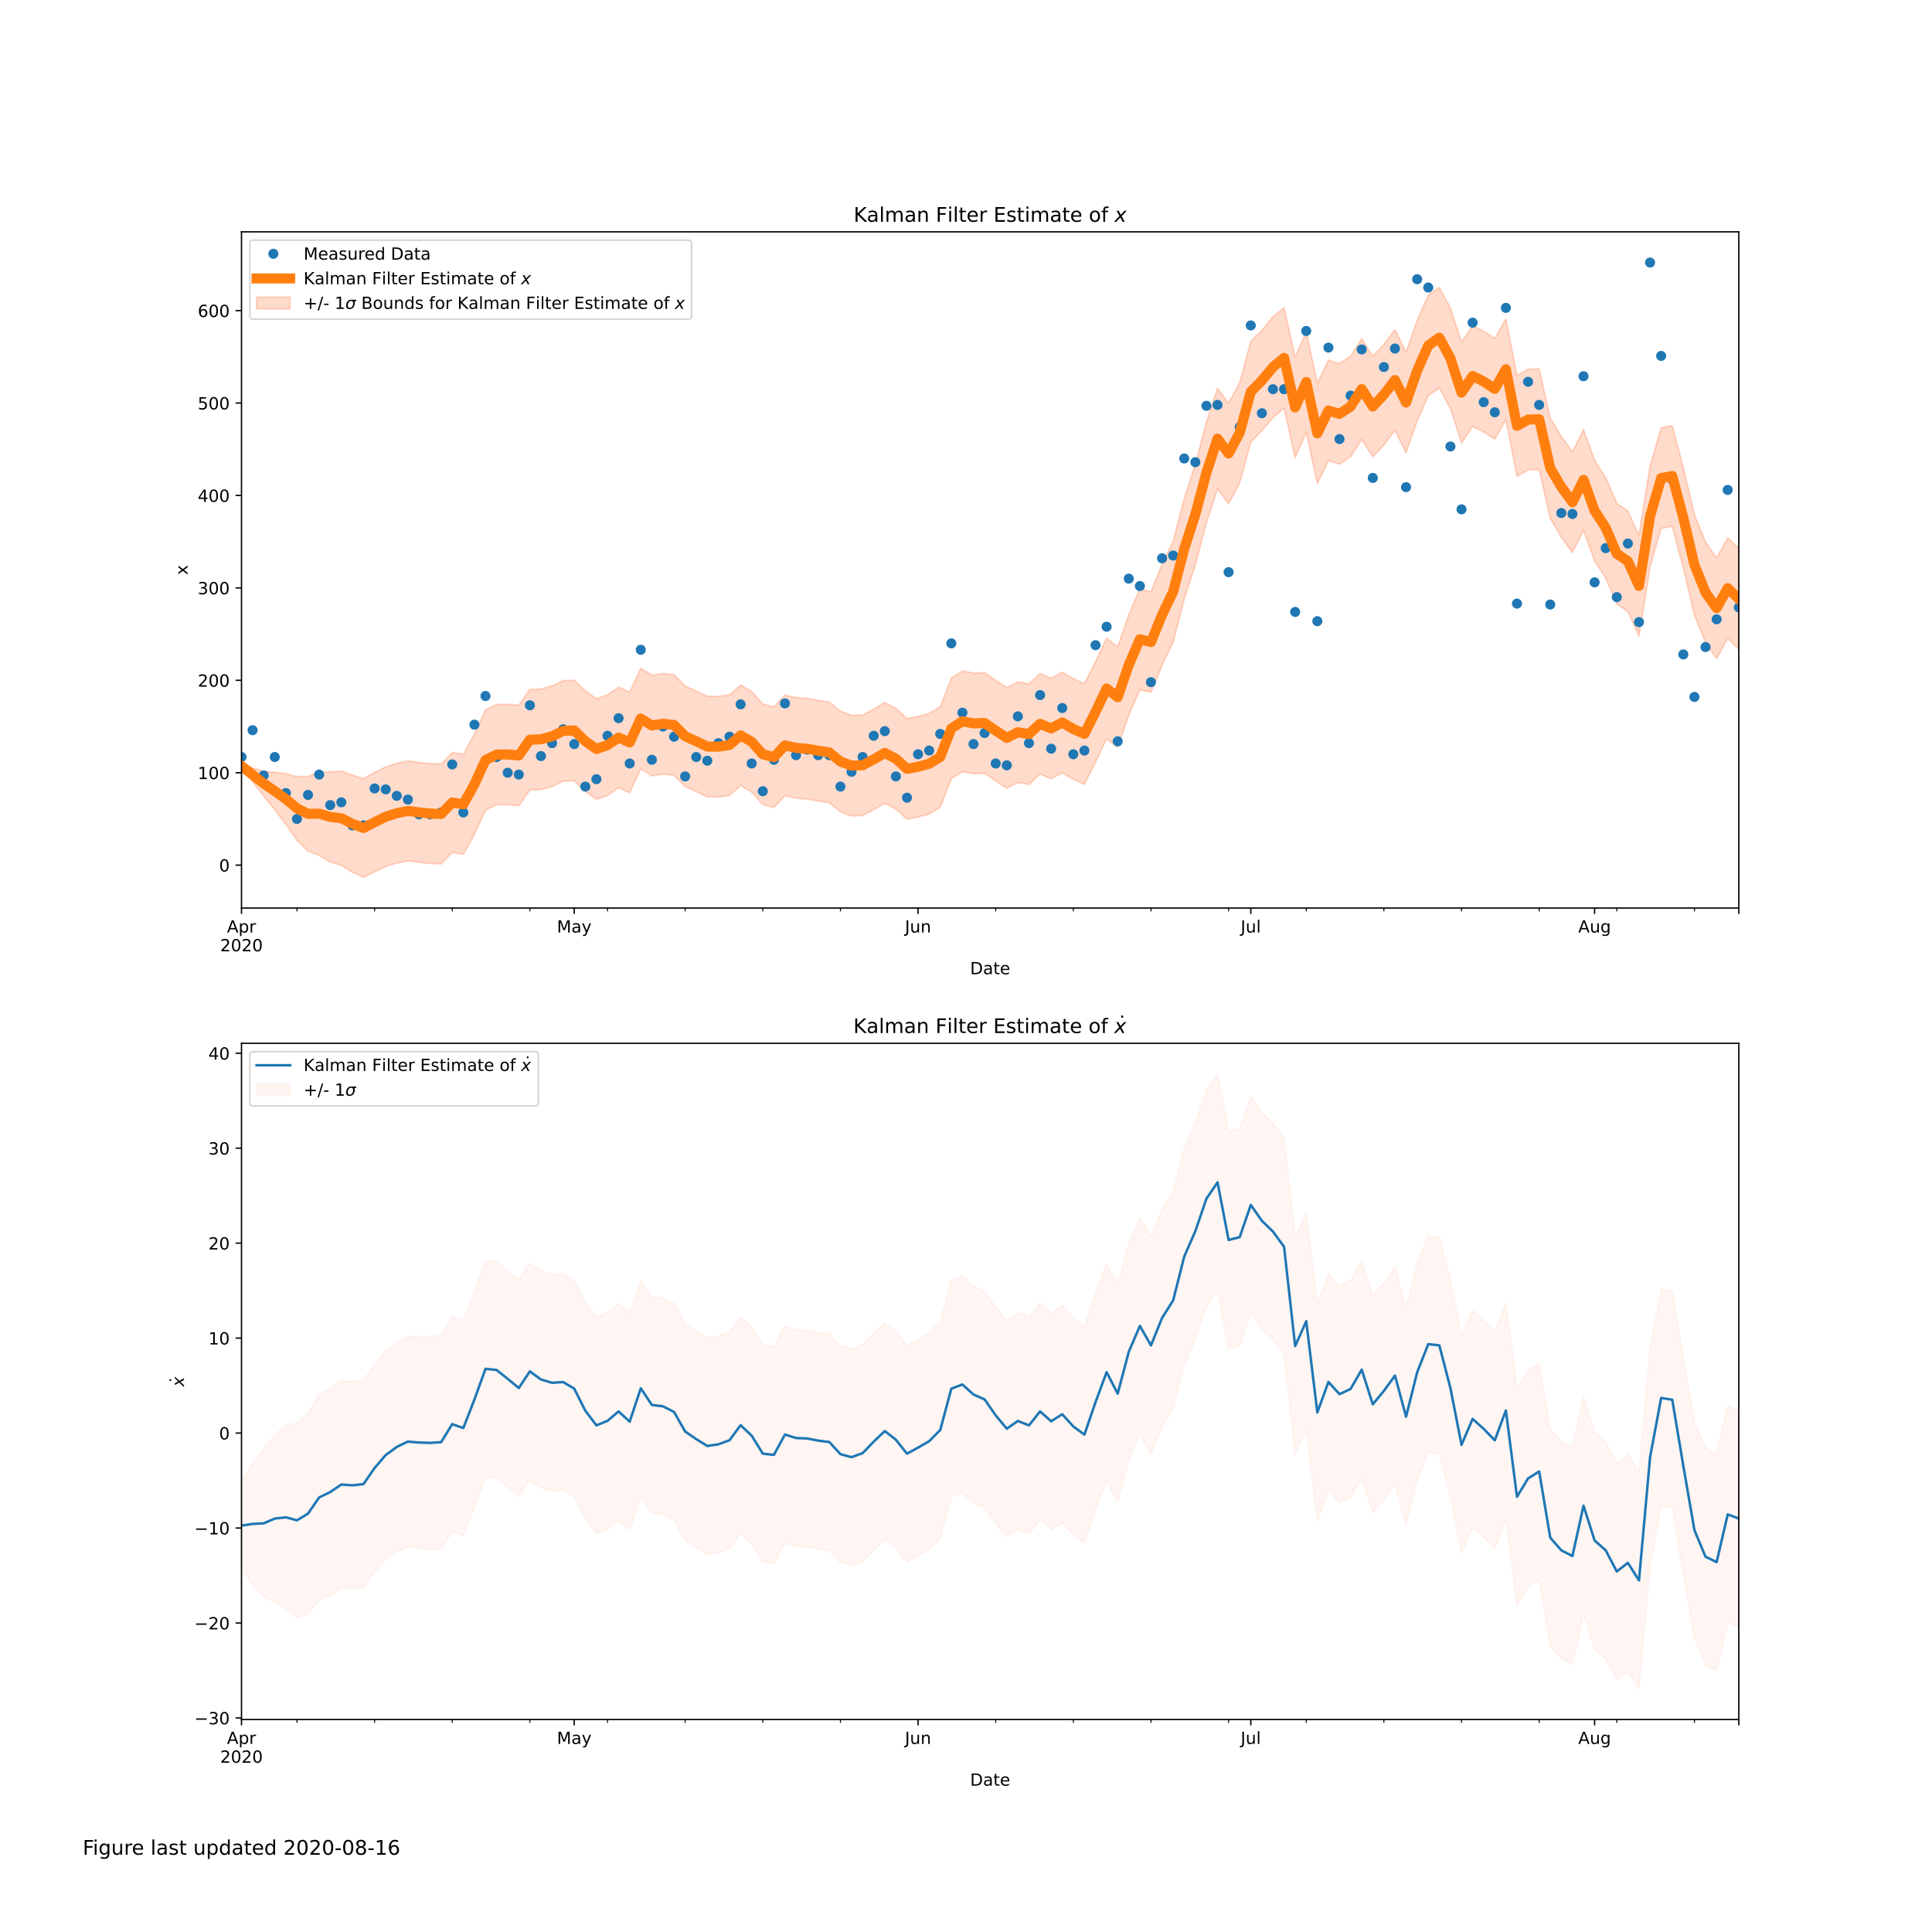<?xml version="1.0" encoding="utf-8" standalone="no"?>
<!DOCTYPE svg PUBLIC "-//W3C//DTD SVG 1.1//EN"
  "http://www.w3.org/Graphics/SVG/1.1/DTD/svg11.dtd">
<!-- Created with matplotlib (https://matplotlib.org/) -->
<svg height="1152pt" version="1.1" viewBox="0 0 1152 1152" width="1152pt" xmlns="http://www.w3.org/2000/svg" xmlns:xlink="http://www.w3.org/1999/xlink">
 <defs>
  <style type="text/css">
*{stroke-linecap:butt;stroke-linejoin:round;}
  </style>
 </defs>
 <g id="figure_1">
  <g id="patch_1">
   <path d="M 0 1152 
L 1152 1152 
L 1152 0 
L 0 0 
z
" style="fill:#ffffff;"/>
  </g>
  <g id="axes_1">
   <g id="patch_2">
    <path d="M 144 541.44 
L 1036.8 541.44 
L 1036.8 138.24 
L 144 138.24 
z
" style="fill:#ffffff;"/>
   </g>
   <g id="PolyCollection_1">
    <defs>
     <path d="M 144 -696.697 
L 144 -693.782 
L 150.613 -685.918 
L 157.227 -677.373 
L 163.84 -669.076 
L 170.453 -660.404 
L 177.067 -651.039 
L 183.68 -644.457 
L 190.293 -641.955 
L 196.907 -638.047 
L 203.52 -635.983 
L 210.133 -631.892 
L 216.747 -628.887 
L 223.36 -632.13 
L 229.973 -635.27 
L 236.587 -637.319 
L 243.2 -638.707 
L 249.813 -637.833 
L 256.427 -637.13 
L 263.04 -636.844 
L 269.653 -643.685 
L 276.267 -642.587 
L 282.88 -654.476 
L 289.493 -668.906 
L 296.107 -672.136 
L 302.72 -672.192 
L 309.333 -671.57 
L 315.947 -680.95 
L 322.56 -681.208 
L 329.173 -682.961 
L 335.787 -686.188 
L 342.4 -686.456 
L 349.013 -680.064 
L 355.627 -675.397 
L 362.24 -677.692 
L 368.853 -682.219 
L 375.467 -679.313 
L 382.08 -693.543 
L 388.693 -689.378 
L 395.307 -690.459 
L 401.92 -689.703 
L 408.533 -682.995 
L 415.147 -679.982 
L 421.76 -676.838 
L 428.373 -676.78 
L 434.987 -677.77 
L 441.6 -683.487 
L 448.213 -679.668 
L 454.827 -672.228 
L 461.44 -670.518 
L 468.053 -677.538 
L 474.667 -676.025 
L 481.28 -675.557 
L 487.893 -674.364 
L 494.507 -673.374 
L 501.12 -667.91 
L 507.733 -665.468 
L 514.347 -665.696 
L 520.96 -669.194 
L 527.573 -673.007 
L 534.187 -669.618 
L 540.8 -663.544 
L 547.413 -664.812 
L 554.027 -666.578 
L 560.64 -670.651 
L 567.253 -687.631 
L 573.867 -691.91 
L 580.48 -690.648 
L 587.093 -690.906 
L 593.707 -686.365 
L 600.32 -681.983 
L 606.933 -685.375 
L 613.547 -684.285 
L 620.16 -690.401 
L 626.773 -687.654 
L 633.387 -691.192 
L 640 -687.303 
L 646.613 -684.395 
L 653.227 -697.483 
L 659.84 -711.471 
L 666.453 -706.291 
L 673.067 -725.588 
L 679.68 -740.813 
L 686.293 -739.124 
L 692.907 -755.373 
L 699.52 -769.189 
L 706.133 -794.726 
L 712.747 -815.275 
L 719.36 -840.179 
L 725.973 -860.441 
L 732.587 -851.568 
L 739.2 -863.91 
L 745.813 -888.38 
L 752.427 -895.149 
L 759.04 -903.103 
L 765.653 -908.611 
L 772.267 -879.054 
L 778.88 -894.187 
L 785.493 -863.599 
L 792.107 -877.214 
L 798.72 -875.205 
L 805.333 -879.604 
L 811.947 -889.992 
L 818.56 -879.583 
L 825.173 -886.701 
L 831.787 -895.373 
L 838.4 -881.996 
L 845.013 -900.994 
L 851.627 -915.969 
L 858.24 -920.634 
L 864.853 -908.323 
L 871.467 -887.888 
L 878.08 -897.751 
L 884.693 -894.505 
L 891.307 -890.122 
L 897.92 -901.822 
L 904.533 -868.05 
L 911.147 -871.812 
L 917.76 -872.011 
L 924.373 -842.858 
L 930.987 -831.638 
L 937.6 -822.52 
L 944.213 -835.844 
L 950.827 -817.483 
L 957.44 -807.244 
L 964.053 -791.857 
L 970.667 -787.327 
L 977.28 -772.648 
L 983.893 -814.172 
L 990.507 -836.895 
L 997.12 -838.187 
L 1003.733 -813.172 
L 1010.347 -785.184 
L 1016.96 -768.762 
L 1023.573 -759.38 
L 1030.187 -771.284 
L 1036.8 -764.9 
L 1036.8 -824.91 
L 1036.8 -824.91 
L 1030.187 -831.294 
L 1023.573 -819.39 
L 1016.96 -828.772 
L 1010.347 -845.194 
L 1003.733 -873.182 
L 997.12 -898.197 
L 990.507 -896.905 
L 983.893 -874.182 
L 977.28 -832.658 
L 970.667 -847.337 
L 964.053 -851.867 
L 957.44 -867.254 
L 950.827 -877.493 
L 944.213 -895.854 
L 937.6 -882.53 
L 930.987 -891.648 
L 924.373 -902.868 
L 917.76 -932.021 
L 911.147 -931.822 
L 904.533 -928.06 
L 897.92 -961.832 
L 891.307 -950.132 
L 884.693 -954.515 
L 878.08 -957.761 
L 871.467 -947.898 
L 864.853 -968.333 
L 858.24 -980.644 
L 851.627 -975.979 
L 845.013 -961.004 
L 838.4 -942.006 
L 831.787 -955.383 
L 825.173 -946.711 
L 818.56 -939.593 
L 811.947 -950.002 
L 805.333 -939.614 
L 798.72 -935.215 
L 792.107 -937.224 
L 785.493 -923.609 
L 778.88 -954.197 
L 772.267 -939.064 
L 765.653 -968.621 
L 759.04 -963.113 
L 752.427 -955.159 
L 745.813 -948.39 
L 739.2 -923.92 
L 732.587 -911.578 
L 725.973 -920.451 
L 719.36 -900.189 
L 712.747 -875.285 
L 706.133 -854.736 
L 699.52 -829.199 
L 692.907 -815.383 
L 686.293 -799.134 
L 679.68 -800.823 
L 673.067 -785.598 
L 666.453 -766.301 
L 659.84 -771.481 
L 653.227 -757.493 
L 646.613 -744.405 
L 640 -747.313 
L 633.387 -751.202 
L 626.773 -747.664 
L 620.16 -750.411 
L 613.547 -744.295 
L 606.933 -745.385 
L 600.32 -741.993 
L 593.707 -746.375 
L 587.093 -750.916 
L 580.48 -750.658 
L 573.867 -751.92 
L 567.253 -747.641 
L 560.64 -730.661 
L 554.027 -726.588 
L 547.413 -724.822 
L 540.8 -723.554 
L 534.187 -729.628 
L 527.573 -733.017 
L 520.96 -729.204 
L 514.347 -725.706 
L 507.733 -725.478 
L 501.12 -727.92 
L 494.507 -733.384 
L 487.893 -734.374 
L 481.28 -735.567 
L 474.667 -736.035 
L 468.053 -737.548 
L 461.44 -730.528 
L 454.827 -732.238 
L 448.213 -739.678 
L 441.6 -743.497 
L 434.987 -737.78 
L 428.373 -736.789 
L 421.76 -736.847 
L 415.147 -739.991 
L 408.533 -743.004 
L 401.92 -749.713 
L 395.307 -750.468 
L 388.693 -749.388 
L 382.08 -753.552 
L 375.467 -739.322 
L 368.853 -742.227 
L 362.24 -737.699 
L 355.627 -735.403 
L 349.013 -740.067 
L 342.4 -746.454 
L 335.787 -746.178 
L 329.173 -742.939 
L 322.56 -741.169 
L 315.947 -740.889 
L 309.333 -731.479 
L 302.72 -732.064 
L 296.107 -731.963 
L 289.493 -728.683 
L 282.88 -714.199 
L 276.267 -702.256 
L 269.653 -703.305 
L 263.04 -696.426 
L 256.427 -696.688 
L 249.813 -697.384 
L 243.2 -698.258 
L 236.587 -696.856 
L 229.973 -694.734 
L 223.36 -691.382 
L 216.747 -687.667 
L 210.133 -689.753 
L 203.52 -692.233 
L 196.907 -691.702 
L 190.293 -691.749 
L 183.68 -688.968 
L 177.067 -688.931 
L 170.453 -690.731 
L 163.84 -691.501 
L 157.227 -692.215 
L 150.613 -694.071 
L 144 -696.697 
z
" id="md28e0fa454" style="stroke:#ff4c00;stroke-opacity:0.2;"/>
    </defs>
    <g clip-path="url(#p08ab23ffcf)">
     <use style="fill:#ff4c00;fill-opacity:0.2;stroke:#ff4c00;stroke-opacity:0.2;" x="0" xlink:href="#md28e0fa454" y="1152"/>
    </g>
   </g>
   <g id="matplotlib.axis_1">
    <g id="xtick_1">
     <g id="line2d_1">
      <defs>
       <path d="M 0 0 
L 0 3.5 
" id="md945ce76a6" style="stroke:#000000;stroke-width:0.8;"/>
      </defs>
      <g>
       <use style="stroke:#000000;stroke-width:0.8;" x="144" xlink:href="#md945ce76a6" y="541.44"/>
      </g>
     </g>
     <g id="text_1">
      <!-- Apr -->
      <defs>
       <path d="M 34.188 63.188 
L 20.797 26.906 
L 47.609 26.906 
z
M 28.609 72.906 
L 39.797 72.906 
L 67.578 0 
L 57.328 0 
L 50.688 18.703 
L 17.828 18.703 
L 11.188 0 
L 0.781 0 
z
" id="DejaVuSans-65"/>
       <path d="M 18.109 8.203 
L 18.109 -20.797 
L 9.078 -20.797 
L 9.078 54.688 
L 18.109 54.688 
L 18.109 46.391 
Q 20.953 51.266 25.266 53.625 
Q 29.594 56 35.594 56 
Q 45.562 56 51.781 48.094 
Q 58.016 40.188 58.016 27.297 
Q 58.016 14.406 51.781 6.484 
Q 45.562 -1.422 35.594 -1.422 
Q 29.594 -1.422 25.266 0.953 
Q 20.953 3.328 18.109 8.203 
z
M 48.688 27.297 
Q 48.688 37.203 44.609 42.844 
Q 40.531 48.484 33.406 48.484 
Q 26.266 48.484 22.188 42.844 
Q 18.109 37.203 18.109 27.297 
Q 18.109 17.391 22.188 11.75 
Q 26.266 6.109 33.406 6.109 
Q 40.531 6.109 44.609 11.75 
Q 48.688 17.391 48.688 27.297 
z
" id="DejaVuSans-112"/>
       <path d="M 41.109 46.297 
Q 39.594 47.172 37.812 47.578 
Q 36.031 48 33.891 48 
Q 26.266 48 22.188 43.047 
Q 18.109 38.094 18.109 28.812 
L 18.109 0 
L 9.078 0 
L 9.078 54.688 
L 18.109 54.688 
L 18.109 46.188 
Q 20.953 51.172 25.484 53.578 
Q 30.031 56 36.531 56 
Q 37.453 56 38.578 55.875 
Q 39.703 55.766 41.062 55.516 
z
" id="DejaVuSans-114"/>
      </defs>
      <g transform="translate(135.35 556.038)scale(0.1 -0.1)">
       <use xlink:href="#DejaVuSans-65"/>
       <use x="68.408" xlink:href="#DejaVuSans-112"/>
       <use x="131.885" xlink:href="#DejaVuSans-114"/>
      </g>
      <!-- 2020 -->
      <defs>
       <path d="M 19.188 8.297 
L 53.609 8.297 
L 53.609 0 
L 7.328 0 
L 7.328 8.297 
Q 12.938 14.109 22.625 23.891 
Q 32.328 33.688 34.812 36.531 
Q 39.547 41.844 41.422 45.531 
Q 43.312 49.219 43.312 52.781 
Q 43.312 58.594 39.234 62.25 
Q 35.156 65.922 28.609 65.922 
Q 23.969 65.922 18.812 64.312 
Q 13.672 62.703 7.812 59.422 
L 7.812 69.391 
Q 13.766 71.781 18.938 73 
Q 24.125 74.219 28.422 74.219 
Q 39.75 74.219 46.484 68.547 
Q 53.219 62.891 53.219 53.422 
Q 53.219 48.922 51.531 44.891 
Q 49.859 40.875 45.406 35.406 
Q 44.188 33.984 37.641 27.219 
Q 31.109 20.453 19.188 8.297 
z
" id="DejaVuSans-50"/>
       <path d="M 31.781 66.406 
Q 24.172 66.406 20.328 58.906 
Q 16.5 51.422 16.5 36.375 
Q 16.5 21.391 20.328 13.891 
Q 24.172 6.391 31.781 6.391 
Q 39.453 6.391 43.281 13.891 
Q 47.125 21.391 47.125 36.375 
Q 47.125 51.422 43.281 58.906 
Q 39.453 66.406 31.781 66.406 
z
M 31.781 74.219 
Q 44.047 74.219 50.516 64.516 
Q 56.984 54.828 56.984 36.375 
Q 56.984 17.969 50.516 8.266 
Q 44.047 -1.422 31.781 -1.422 
Q 19.531 -1.422 13.062 8.266 
Q 6.594 17.969 6.594 36.375 
Q 6.594 54.828 13.062 64.516 
Q 19.531 74.219 31.781 74.219 
z
" id="DejaVuSans-48"/>
      </defs>
      <g transform="translate(131.275 567.236)scale(0.1 -0.1)">
       <use xlink:href="#DejaVuSans-50"/>
       <use x="63.623" xlink:href="#DejaVuSans-48"/>
       <use x="127.246" xlink:href="#DejaVuSans-50"/>
       <use x="190.869" xlink:href="#DejaVuSans-48"/>
      </g>
     </g>
    </g>
    <g id="xtick_2">
     <g id="line2d_2">
      <g>
       <use style="stroke:#000000;stroke-width:0.8;" x="342.4" xlink:href="#md945ce76a6" y="541.44"/>
      </g>
     </g>
     <g id="text_2">
      <!-- May -->
      <defs>
       <path d="M 9.812 72.906 
L 24.516 72.906 
L 43.109 23.297 
L 61.812 72.906 
L 76.516 72.906 
L 76.516 0 
L 66.891 0 
L 66.891 64.016 
L 48.094 14.016 
L 38.188 14.016 
L 19.391 64.016 
L 19.391 0 
L 9.812 0 
z
" id="DejaVuSans-77"/>
       <path d="M 34.281 27.484 
Q 23.391 27.484 19.188 25 
Q 14.984 22.516 14.984 16.5 
Q 14.984 11.719 18.141 8.906 
Q 21.297 6.109 26.703 6.109 
Q 34.188 6.109 38.703 11.406 
Q 43.219 16.703 43.219 25.484 
L 43.219 27.484 
z
M 52.203 31.203 
L 52.203 0 
L 43.219 0 
L 43.219 8.297 
Q 40.141 3.328 35.547 0.953 
Q 30.953 -1.422 24.312 -1.422 
Q 15.922 -1.422 10.953 3.297 
Q 6 8.016 6 15.922 
Q 6 25.141 12.172 29.828 
Q 18.359 34.516 30.609 34.516 
L 43.219 34.516 
L 43.219 35.406 
Q 43.219 41.609 39.141 45 
Q 35.062 48.391 27.688 48.391 
Q 23 48.391 18.547 47.266 
Q 14.109 46.141 10.016 43.891 
L 10.016 52.203 
Q 14.938 54.109 19.578 55.047 
Q 24.219 56 28.609 56 
Q 40.484 56 46.344 49.844 
Q 52.203 43.703 52.203 31.203 
z
" id="DejaVuSans-97"/>
       <path d="M 32.172 -5.078 
Q 28.375 -14.844 24.75 -17.812 
Q 21.141 -20.797 15.094 -20.797 
L 7.906 -20.797 
L 7.906 -13.281 
L 13.188 -13.281 
Q 16.891 -13.281 18.938 -11.516 
Q 21 -9.766 23.484 -3.219 
L 25.094 0.875 
L 2.984 54.688 
L 12.5 54.688 
L 29.594 11.922 
L 46.688 54.688 
L 56.203 54.688 
z
" id="DejaVuSans-121"/>
      </defs>
      <g transform="translate(332.062 556.038)scale(0.1 -0.1)">
       <use xlink:href="#DejaVuSans-77"/>
       <use x="86.279" xlink:href="#DejaVuSans-97"/>
       <use x="147.559" xlink:href="#DejaVuSans-121"/>
      </g>
     </g>
    </g>
    <g id="xtick_3">
     <g id="line2d_3">
      <g>
       <use style="stroke:#000000;stroke-width:0.8;" x="547.413" xlink:href="#md945ce76a6" y="541.44"/>
      </g>
     </g>
     <g id="text_3">
      <!-- Jun -->
      <defs>
       <path d="M 9.812 72.906 
L 19.672 72.906 
L 19.672 5.078 
Q 19.672 -8.109 14.672 -14.062 
Q 9.672 -20.016 -1.422 -20.016 
L -5.172 -20.016 
L -5.172 -11.719 
L -2.094 -11.719 
Q 4.438 -11.719 7.125 -8.047 
Q 9.812 -4.391 9.812 5.078 
z
" id="DejaVuSans-74"/>
       <path d="M 8.5 21.578 
L 8.5 54.688 
L 17.484 54.688 
L 17.484 21.922 
Q 17.484 14.156 20.5 10.266 
Q 23.531 6.391 29.594 6.391 
Q 36.859 6.391 41.078 11.031 
Q 45.312 15.672 45.312 23.688 
L 45.312 54.688 
L 54.297 54.688 
L 54.297 0 
L 45.312 0 
L 45.312 8.406 
Q 42.047 3.422 37.719 1 
Q 33.406 -1.422 27.688 -1.422 
Q 18.266 -1.422 13.375 4.438 
Q 8.5 10.297 8.5 21.578 
z
M 31.109 56 
z
" id="DejaVuSans-117"/>
       <path d="M 54.891 33.016 
L 54.891 0 
L 45.906 0 
L 45.906 32.719 
Q 45.906 40.484 42.875 44.328 
Q 39.844 48.188 33.797 48.188 
Q 26.516 48.188 22.312 43.547 
Q 18.109 38.922 18.109 30.906 
L 18.109 0 
L 9.078 0 
L 9.078 54.688 
L 18.109 54.688 
L 18.109 46.188 
Q 21.344 51.125 25.703 53.562 
Q 30.078 56 35.797 56 
Q 45.219 56 50.047 50.172 
Q 54.891 44.344 54.891 33.016 
z
" id="DejaVuSans-110"/>
      </defs>
      <g transform="translate(539.601 556.038)scale(0.1 -0.1)">
       <use xlink:href="#DejaVuSans-74"/>
       <use x="29.492" xlink:href="#DejaVuSans-117"/>
       <use x="92.871" xlink:href="#DejaVuSans-110"/>
      </g>
     </g>
    </g>
    <g id="xtick_4">
     <g id="line2d_4">
      <g>
       <use style="stroke:#000000;stroke-width:0.8;" x="745.813" xlink:href="#md945ce76a6" y="541.44"/>
      </g>
     </g>
     <g id="text_4">
      <!-- Jul -->
      <defs>
       <path d="M 9.422 75.984 
L 18.406 75.984 
L 18.406 0 
L 9.422 0 
z
" id="DejaVuSans-108"/>
      </defs>
      <g transform="translate(739.781 556.038)scale(0.1 -0.1)">
       <use xlink:href="#DejaVuSans-74"/>
       <use x="29.492" xlink:href="#DejaVuSans-117"/>
       <use x="92.871" xlink:href="#DejaVuSans-108"/>
      </g>
     </g>
    </g>
    <g id="xtick_5">
     <g id="line2d_5">
      <g>
       <use style="stroke:#000000;stroke-width:0.8;" x="950.827" xlink:href="#md945ce76a6" y="541.44"/>
      </g>
     </g>
     <g id="text_5">
      <!-- Aug -->
      <defs>
       <path d="M 45.406 27.984 
Q 45.406 37.75 41.375 43.109 
Q 37.359 48.484 30.078 48.484 
Q 22.859 48.484 18.828 43.109 
Q 14.797 37.75 14.797 27.984 
Q 14.797 18.266 18.828 12.891 
Q 22.859 7.516 30.078 7.516 
Q 37.359 7.516 41.375 12.891 
Q 45.406 18.266 45.406 27.984 
z
M 54.391 6.781 
Q 54.391 -7.172 48.188 -13.984 
Q 42 -20.797 29.203 -20.797 
Q 24.469 -20.797 20.266 -20.094 
Q 16.062 -19.391 12.109 -17.922 
L 12.109 -9.188 
Q 16.062 -11.328 19.922 -12.344 
Q 23.781 -13.375 27.781 -13.375 
Q 36.625 -13.375 41.016 -8.766 
Q 45.406 -4.156 45.406 5.172 
L 45.406 9.625 
Q 42.625 4.781 38.281 2.391 
Q 33.938 0 27.875 0 
Q 17.828 0 11.672 7.656 
Q 5.516 15.328 5.516 27.984 
Q 5.516 40.672 11.672 48.328 
Q 17.828 56 27.875 56 
Q 33.938 56 38.281 53.609 
Q 42.625 51.219 45.406 46.391 
L 45.406 54.688 
L 54.391 54.688 
z
" id="DejaVuSans-103"/>
      </defs>
      <g transform="translate(941.063 556.038)scale(0.1 -0.1)">
       <use xlink:href="#DejaVuSans-65"/>
       <use x="68.408" xlink:href="#DejaVuSans-117"/>
       <use x="131.787" xlink:href="#DejaVuSans-103"/>
      </g>
     </g>
    </g>
    <g id="xtick_6">
     <g id="line2d_6">
      <g>
       <use style="stroke:#000000;stroke-width:0.8;" x="1036.8" xlink:href="#md945ce76a6" y="541.44"/>
      </g>
     </g>
    </g>
    <g id="xtick_7">
     <g id="line2d_7">
      <defs>
       <path d="M 0 0 
L 0 2 
" id="m17eb8ccc33" style="stroke:#000000;stroke-width:0.6;"/>
      </defs>
      <g>
       <use style="stroke:#000000;stroke-width:0.6;" x="177.067" xlink:href="#m17eb8ccc33" y="541.44"/>
      </g>
     </g>
    </g>
    <g id="xtick_8">
     <g id="line2d_8">
      <g>
       <use style="stroke:#000000;stroke-width:0.6;" x="223.36" xlink:href="#m17eb8ccc33" y="541.44"/>
      </g>
     </g>
    </g>
    <g id="xtick_9">
     <g id="line2d_9">
      <g>
       <use style="stroke:#000000;stroke-width:0.6;" x="269.653" xlink:href="#m17eb8ccc33" y="541.44"/>
      </g>
     </g>
    </g>
    <g id="xtick_10">
     <g id="line2d_10">
      <g>
       <use style="stroke:#000000;stroke-width:0.6;" x="315.947" xlink:href="#m17eb8ccc33" y="541.44"/>
      </g>
     </g>
    </g>
    <g id="xtick_11">
     <g id="line2d_11">
      <g>
       <use style="stroke:#000000;stroke-width:0.6;" x="362.24" xlink:href="#m17eb8ccc33" y="541.44"/>
      </g>
     </g>
    </g>
    <g id="xtick_12">
     <g id="line2d_12">
      <g>
       <use style="stroke:#000000;stroke-width:0.6;" x="408.533" xlink:href="#m17eb8ccc33" y="541.44"/>
      </g>
     </g>
    </g>
    <g id="xtick_13">
     <g id="line2d_13">
      <g>
       <use style="stroke:#000000;stroke-width:0.6;" x="454.827" xlink:href="#m17eb8ccc33" y="541.44"/>
      </g>
     </g>
    </g>
    <g id="xtick_14">
     <g id="line2d_14">
      <g>
       <use style="stroke:#000000;stroke-width:0.6;" x="501.12" xlink:href="#m17eb8ccc33" y="541.44"/>
      </g>
     </g>
    </g>
    <g id="xtick_15">
     <g id="line2d_15">
      <g>
       <use style="stroke:#000000;stroke-width:0.6;" x="593.707" xlink:href="#m17eb8ccc33" y="541.44"/>
      </g>
     </g>
    </g>
    <g id="xtick_16">
     <g id="line2d_16">
      <g>
       <use style="stroke:#000000;stroke-width:0.6;" x="640" xlink:href="#m17eb8ccc33" y="541.44"/>
      </g>
     </g>
    </g>
    <g id="xtick_17">
     <g id="line2d_17">
      <g>
       <use style="stroke:#000000;stroke-width:0.6;" x="686.293" xlink:href="#m17eb8ccc33" y="541.44"/>
      </g>
     </g>
    </g>
    <g id="xtick_18">
     <g id="line2d_18">
      <g>
       <use style="stroke:#000000;stroke-width:0.6;" x="732.587" xlink:href="#m17eb8ccc33" y="541.44"/>
      </g>
     </g>
    </g>
    <g id="xtick_19">
     <g id="line2d_19">
      <g>
       <use style="stroke:#000000;stroke-width:0.6;" x="778.88" xlink:href="#m17eb8ccc33" y="541.44"/>
      </g>
     </g>
    </g>
    <g id="xtick_20">
     <g id="line2d_20">
      <g>
       <use style="stroke:#000000;stroke-width:0.6;" x="825.173" xlink:href="#m17eb8ccc33" y="541.44"/>
      </g>
     </g>
    </g>
    <g id="xtick_21">
     <g id="line2d_21">
      <g>
       <use style="stroke:#000000;stroke-width:0.6;" x="871.467" xlink:href="#m17eb8ccc33" y="541.44"/>
      </g>
     </g>
    </g>
    <g id="xtick_22">
     <g id="line2d_22">
      <g>
       <use style="stroke:#000000;stroke-width:0.6;" x="917.76" xlink:href="#m17eb8ccc33" y="541.44"/>
      </g>
     </g>
    </g>
    <g id="xtick_23">
     <g id="line2d_23">
      <g>
       <use style="stroke:#000000;stroke-width:0.6;" x="964.053" xlink:href="#m17eb8ccc33" y="541.44"/>
      </g>
     </g>
    </g>
    <g id="xtick_24">
     <g id="line2d_24">
      <g>
       <use style="stroke:#000000;stroke-width:0.6;" x="1010.347" xlink:href="#m17eb8ccc33" y="541.44"/>
      </g>
     </g>
    </g>
    <g id="text_6">
     <!-- Date -->
     <defs>
      <path d="M 19.672 64.797 
L 19.672 8.109 
L 31.594 8.109 
Q 46.688 8.109 53.688 14.938 
Q 60.688 21.781 60.688 36.531 
Q 60.688 51.172 53.688 57.984 
Q 46.688 64.797 31.594 64.797 
z
M 9.812 72.906 
L 30.078 72.906 
Q 51.266 72.906 61.172 64.094 
Q 71.094 55.281 71.094 36.531 
Q 71.094 17.672 61.125 8.828 
Q 51.172 0 30.078 0 
L 9.812 0 
z
" id="DejaVuSans-68"/>
      <path d="M 18.312 70.219 
L 18.312 54.688 
L 36.812 54.688 
L 36.812 47.703 
L 18.312 47.703 
L 18.312 18.016 
Q 18.312 11.328 20.141 9.422 
Q 21.969 7.516 27.594 7.516 
L 36.812 7.516 
L 36.812 0 
L 27.594 0 
Q 17.188 0 13.234 3.875 
Q 9.281 7.766 9.281 18.016 
L 9.281 47.703 
L 2.688 47.703 
L 2.688 54.688 
L 9.281 54.688 
L 9.281 70.219 
z
" id="DejaVuSans-116"/>
      <path d="M 56.203 29.594 
L 56.203 25.203 
L 14.891 25.203 
Q 15.484 15.922 20.484 11.062 
Q 25.484 6.203 34.422 6.203 
Q 39.594 6.203 44.453 7.469 
Q 49.312 8.734 54.109 11.281 
L 54.109 2.781 
Q 49.266 0.734 44.188 -0.344 
Q 39.109 -1.422 33.891 -1.422 
Q 20.797 -1.422 13.156 6.188 
Q 5.516 13.812 5.516 26.812 
Q 5.516 40.234 12.766 48.109 
Q 20.016 56 32.328 56 
Q 43.359 56 49.781 48.891 
Q 56.203 41.797 56.203 29.594 
z
M 47.219 32.234 
Q 47.125 39.594 43.094 43.984 
Q 39.062 48.391 32.422 48.391 
Q 24.906 48.391 20.391 44.141 
Q 15.875 39.891 15.188 32.172 
z
" id="DejaVuSans-101"/>
     </defs>
     <g transform="translate(578.449 580.914)scale(0.1 -0.1)">
      <use xlink:href="#DejaVuSans-68"/>
      <use x="77.002" xlink:href="#DejaVuSans-97"/>
      <use x="138.281" xlink:href="#DejaVuSans-116"/>
      <use x="177.49" xlink:href="#DejaVuSans-101"/>
     </g>
    </g>
   </g>
   <g id="matplotlib.axis_2">
    <g id="ytick_1">
     <g id="line2d_25">
      <defs>
       <path d="M 0 0 
L -3.5 0 
" id="mf8b1eb73a2" style="stroke:#000000;stroke-width:0.8;"/>
      </defs>
      <g>
       <use style="stroke:#000000;stroke-width:0.8;" x="144" xlink:href="#mf8b1eb73a2" y="515.866"/>
      </g>
     </g>
     <g id="text_7">
      <!-- 0 -->
      <g transform="translate(130.637 519.665)scale(0.1 -0.1)">
       <use xlink:href="#DejaVuSans-48"/>
      </g>
     </g>
    </g>
    <g id="ytick_2">
     <g id="line2d_26">
      <g>
       <use style="stroke:#000000;stroke-width:0.8;" x="144" xlink:href="#mf8b1eb73a2" y="460.759"/>
      </g>
     </g>
     <g id="text_8">
      <!-- 100 -->
      <defs>
       <path d="M 12.406 8.297 
L 28.516 8.297 
L 28.516 63.922 
L 10.984 60.406 
L 10.984 69.391 
L 28.422 72.906 
L 38.281 72.906 
L 38.281 8.297 
L 54.391 8.297 
L 54.391 0 
L 12.406 0 
z
" id="DejaVuSans-49"/>
      </defs>
      <g transform="translate(117.912 464.558)scale(0.1 -0.1)">
       <use xlink:href="#DejaVuSans-49"/>
       <use x="63.623" xlink:href="#DejaVuSans-48"/>
       <use x="127.246" xlink:href="#DejaVuSans-48"/>
      </g>
     </g>
    </g>
    <g id="ytick_3">
     <g id="line2d_27">
      <g>
       <use style="stroke:#000000;stroke-width:0.8;" x="144" xlink:href="#mf8b1eb73a2" y="405.651"/>
      </g>
     </g>
     <g id="text_9">
      <!-- 200 -->
      <g transform="translate(117.912 409.451)scale(0.1 -0.1)">
       <use xlink:href="#DejaVuSans-50"/>
       <use x="63.623" xlink:href="#DejaVuSans-48"/>
       <use x="127.246" xlink:href="#DejaVuSans-48"/>
      </g>
     </g>
    </g>
    <g id="ytick_4">
     <g id="line2d_28">
      <g>
       <use style="stroke:#000000;stroke-width:0.8;" x="144" xlink:href="#mf8b1eb73a2" y="350.544"/>
      </g>
     </g>
     <g id="text_10">
      <!-- 300 -->
      <defs>
       <path d="M 40.578 39.312 
Q 47.656 37.797 51.625 33 
Q 55.609 28.219 55.609 21.188 
Q 55.609 10.406 48.188 4.484 
Q 40.766 -1.422 27.094 -1.422 
Q 22.516 -1.422 17.656 -0.516 
Q 12.797 0.391 7.625 2.203 
L 7.625 11.719 
Q 11.719 9.328 16.594 8.109 
Q 21.484 6.891 26.812 6.891 
Q 36.078 6.891 40.938 10.547 
Q 45.797 14.203 45.797 21.188 
Q 45.797 27.641 41.281 31.266 
Q 36.766 34.906 28.719 34.906 
L 20.219 34.906 
L 20.219 43.016 
L 29.109 43.016 
Q 36.375 43.016 40.234 45.922 
Q 44.094 48.828 44.094 54.297 
Q 44.094 59.906 40.109 62.906 
Q 36.141 65.922 28.719 65.922 
Q 24.656 65.922 20.016 65.031 
Q 15.375 64.156 9.812 62.312 
L 9.812 71.094 
Q 15.438 72.656 20.344 73.438 
Q 25.25 74.219 29.594 74.219 
Q 40.828 74.219 47.359 69.109 
Q 53.906 64.016 53.906 55.328 
Q 53.906 49.266 50.438 45.094 
Q 46.969 40.922 40.578 39.312 
z
" id="DejaVuSans-51"/>
      </defs>
      <g transform="translate(117.912 354.344)scale(0.1 -0.1)">
       <use xlink:href="#DejaVuSans-51"/>
       <use x="63.623" xlink:href="#DejaVuSans-48"/>
       <use x="127.246" xlink:href="#DejaVuSans-48"/>
      </g>
     </g>
    </g>
    <g id="ytick_5">
     <g id="line2d_29">
      <g>
       <use style="stroke:#000000;stroke-width:0.8;" x="144" xlink:href="#mf8b1eb73a2" y="295.437"/>
      </g>
     </g>
     <g id="text_11">
      <!-- 400 -->
      <defs>
       <path d="M 37.797 64.312 
L 12.891 25.391 
L 37.797 25.391 
z
M 35.203 72.906 
L 47.609 72.906 
L 47.609 25.391 
L 58.016 25.391 
L 58.016 17.188 
L 47.609 17.188 
L 47.609 0 
L 37.797 0 
L 37.797 17.188 
L 4.891 17.188 
L 4.891 26.703 
z
" id="DejaVuSans-52"/>
      </defs>
      <g transform="translate(117.912 299.236)scale(0.1 -0.1)">
       <use xlink:href="#DejaVuSans-52"/>
       <use x="63.623" xlink:href="#DejaVuSans-48"/>
       <use x="127.246" xlink:href="#DejaVuSans-48"/>
      </g>
     </g>
    </g>
    <g id="ytick_6">
     <g id="line2d_30">
      <g>
       <use style="stroke:#000000;stroke-width:0.8;" x="144" xlink:href="#mf8b1eb73a2" y="240.33"/>
      </g>
     </g>
     <g id="text_12">
      <!-- 500 -->
      <defs>
       <path d="M 10.797 72.906 
L 49.516 72.906 
L 49.516 64.594 
L 19.828 64.594 
L 19.828 46.734 
Q 21.969 47.469 24.109 47.828 
Q 26.266 48.188 28.422 48.188 
Q 40.625 48.188 47.75 41.5 
Q 54.891 34.812 54.891 23.391 
Q 54.891 11.625 47.562 5.094 
Q 40.234 -1.422 26.906 -1.422 
Q 22.312 -1.422 17.547 -0.641 
Q 12.797 0.141 7.719 1.703 
L 7.719 11.625 
Q 12.109 9.234 16.797 8.062 
Q 21.484 6.891 26.703 6.891 
Q 35.156 6.891 40.078 11.328 
Q 45.016 15.766 45.016 23.391 
Q 45.016 31 40.078 35.438 
Q 35.156 39.891 26.703 39.891 
Q 22.75 39.891 18.812 39.016 
Q 14.891 38.141 10.797 36.281 
z
" id="DejaVuSans-53"/>
      </defs>
      <g transform="translate(117.912 244.129)scale(0.1 -0.1)">
       <use xlink:href="#DejaVuSans-53"/>
       <use x="63.623" xlink:href="#DejaVuSans-48"/>
       <use x="127.246" xlink:href="#DejaVuSans-48"/>
      </g>
     </g>
    </g>
    <g id="ytick_7">
     <g id="line2d_31">
      <g>
       <use style="stroke:#000000;stroke-width:0.8;" x="144" xlink:href="#mf8b1eb73a2" y="185.223"/>
      </g>
     </g>
     <g id="text_13">
      <!-- 600 -->
      <defs>
       <path d="M 33.016 40.375 
Q 26.375 40.375 22.484 35.828 
Q 18.609 31.297 18.609 23.391 
Q 18.609 15.531 22.484 10.953 
Q 26.375 6.391 33.016 6.391 
Q 39.656 6.391 43.531 10.953 
Q 47.406 15.531 47.406 23.391 
Q 47.406 31.297 43.531 35.828 
Q 39.656 40.375 33.016 40.375 
z
M 52.594 71.297 
L 52.594 62.312 
Q 48.875 64.062 45.094 64.984 
Q 41.312 65.922 37.594 65.922 
Q 27.828 65.922 22.672 59.328 
Q 17.531 52.734 16.797 39.406 
Q 19.672 43.656 24.016 45.922 
Q 28.375 48.188 33.594 48.188 
Q 44.578 48.188 50.953 41.516 
Q 57.328 34.859 57.328 23.391 
Q 57.328 12.156 50.688 5.359 
Q 44.047 -1.422 33.016 -1.422 
Q 20.359 -1.422 13.672 8.266 
Q 6.984 17.969 6.984 36.375 
Q 6.984 53.656 15.188 63.938 
Q 23.391 74.219 37.203 74.219 
Q 40.922 74.219 44.703 73.484 
Q 48.484 72.75 52.594 71.297 
z
" id="DejaVuSans-54"/>
      </defs>
      <g transform="translate(117.912 189.022)scale(0.1 -0.1)">
       <use xlink:href="#DejaVuSans-54"/>
       <use x="63.623" xlink:href="#DejaVuSans-48"/>
       <use x="127.246" xlink:href="#DejaVuSans-48"/>
      </g>
     </g>
    </g>
    <g id="text_14">
     <!-- x -->
     <defs>
      <path d="M 54.891 54.688 
L 35.109 28.078 
L 55.906 0 
L 45.312 0 
L 29.391 21.484 
L 13.484 0 
L 2.875 0 
L 24.125 28.609 
L 4.688 54.688 
L 15.281 54.688 
L 29.781 35.203 
L 44.281 54.688 
z
" id="DejaVuSans-120"/>
     </defs>
     <g transform="translate(111.833 342.799)rotate(-90)scale(0.1 -0.1)">
      <use xlink:href="#DejaVuSans-120"/>
     </g>
    </g>
   </g>
   <g id="line2d_32">
    <defs>
     <path d="M 0 2.5 
C 0.663 2.5 1.299 2.237 1.768 1.768 
C 2.237 1.299 2.5 0.663 2.5 0 
C 2.5 -0.663 2.237 -1.299 1.768 -1.768 
C 1.299 -2.237 0.663 -2.5 0 -2.5 
C -0.663 -2.5 -1.299 -2.237 -1.768 -1.768 
C -2.237 -1.299 -2.5 -0.663 -2.5 0 
C -2.5 0.663 -2.237 1.299 -1.768 1.768 
C -1.299 2.237 -0.663 2.5 0 2.5 
z
" id="m15c262ae1a" style="stroke:#1f77b4;"/>
    </defs>
    <g clip-path="url(#p08ab23ffcf)">
     <use style="fill:#1f77b4;stroke:#1f77b4;" x="144" xlink:href="#m15c262ae1a" y="451.39"/>
     <use style="fill:#1f77b4;stroke:#1f77b4;" x="150.613" xlink:href="#m15c262ae1a" y="435.409"/>
     <use style="fill:#1f77b4;stroke:#1f77b4;" x="157.227" xlink:href="#m15c262ae1a" y="462.412"/>
     <use style="fill:#1f77b4;stroke:#1f77b4;" x="163.84" xlink:href="#m15c262ae1a" y="451.39"/>
     <use style="fill:#1f77b4;stroke:#1f77b4;" x="170.453" xlink:href="#m15c262ae1a" y="472.882"/>
     <use style="fill:#1f77b4;stroke:#1f77b4;" x="177.067" xlink:href="#m15c262ae1a" y="488.312"/>
     <use style="fill:#1f77b4;stroke:#1f77b4;" x="183.68" xlink:href="#m15c262ae1a" y="473.984"/>
     <use style="fill:#1f77b4;stroke:#1f77b4;" x="190.293" xlink:href="#m15c262ae1a" y="461.861"/>
     <use style="fill:#1f77b4;stroke:#1f77b4;" x="196.907" xlink:href="#m15c262ae1a" y="480.046"/>
     <use style="fill:#1f77b4;stroke:#1f77b4;" x="203.52" xlink:href="#m15c262ae1a" y="478.393"/>
     <use style="fill:#1f77b4;stroke:#1f77b4;" x="210.133" xlink:href="#m15c262ae1a" y="492.17"/>
     <use style="fill:#1f77b4;stroke:#1f77b4;" x="216.747" xlink:href="#m15c262ae1a" y="492.17"/>
     <use style="fill:#1f77b4;stroke:#1f77b4;" x="223.36" xlink:href="#m15c262ae1a" y="470.127"/>
     <use style="fill:#1f77b4;stroke:#1f77b4;" x="229.973" xlink:href="#m15c262ae1a" y="470.678"/>
     <use style="fill:#1f77b4;stroke:#1f77b4;" x="236.587" xlink:href="#m15c262ae1a" y="474.535"/>
     <use style="fill:#1f77b4;stroke:#1f77b4;" x="243.2" xlink:href="#m15c262ae1a" y="476.74"/>
     <use style="fill:#1f77b4;stroke:#1f77b4;" x="249.813" xlink:href="#m15c262ae1a" y="485.557"/>
     <use style="fill:#1f77b4;stroke:#1f77b4;" x="256.427" xlink:href="#m15c262ae1a" y="485.557"/>
     <use style="fill:#1f77b4;stroke:#1f77b4;" x="263.04" xlink:href="#m15c262ae1a" y="484.455"/>
     <use style="fill:#1f77b4;stroke:#1f77b4;" x="269.653" xlink:href="#m15c262ae1a" y="455.799"/>
     <use style="fill:#1f77b4;stroke:#1f77b4;" x="276.267" xlink:href="#m15c262ae1a" y="484.455"/>
     <use style="fill:#1f77b4;stroke:#1f77b4;" x="282.88" xlink:href="#m15c262ae1a" y="432.103"/>
     <use style="fill:#1f77b4;stroke:#1f77b4;" x="289.493" xlink:href="#m15c262ae1a" y="415.02"/>
     <use style="fill:#1f77b4;stroke:#1f77b4;" x="296.107" xlink:href="#m15c262ae1a" y="451.39"/>
     <use style="fill:#1f77b4;stroke:#1f77b4;" x="302.72" xlink:href="#m15c262ae1a" y="460.759"/>
     <use style="fill:#1f77b4;stroke:#1f77b4;" x="309.333" xlink:href="#m15c262ae1a" y="461.861"/>
     <use style="fill:#1f77b4;stroke:#1f77b4;" x="315.947" xlink:href="#m15c262ae1a" y="420.53"/>
     <use style="fill:#1f77b4;stroke:#1f77b4;" x="322.56" xlink:href="#m15c262ae1a" y="450.839"/>
     <use style="fill:#1f77b4;stroke:#1f77b4;" x="329.173" xlink:href="#m15c262ae1a" y="443.124"/>
     <use style="fill:#1f77b4;stroke:#1f77b4;" x="335.787" xlink:href="#m15c262ae1a" y="434.858"/>
     <use style="fill:#1f77b4;stroke:#1f77b4;" x="342.4" xlink:href="#m15c262ae1a" y="443.675"/>
     <use style="fill:#1f77b4;stroke:#1f77b4;" x="349.013" xlink:href="#m15c262ae1a" y="469.025"/>
     <use style="fill:#1f77b4;stroke:#1f77b4;" x="355.627" xlink:href="#m15c262ae1a" y="464.616"/>
     <use style="fill:#1f77b4;stroke:#1f77b4;" x="362.24" xlink:href="#m15c262ae1a" y="438.716"/>
     <use style="fill:#1f77b4;stroke:#1f77b4;" x="368.853" xlink:href="#m15c262ae1a" y="428.245"/>
     <use style="fill:#1f77b4;stroke:#1f77b4;" x="375.467" xlink:href="#m15c262ae1a" y="455.248"/>
     <use style="fill:#1f77b4;stroke:#1f77b4;" x="382.08" xlink:href="#m15c262ae1a" y="387.466"/>
     <use style="fill:#1f77b4;stroke:#1f77b4;" x="388.693" xlink:href="#m15c262ae1a" y="453.044"/>
     <use style="fill:#1f77b4;stroke:#1f77b4;" x="395.307" xlink:href="#m15c262ae1a" y="433.205"/>
     <use style="fill:#1f77b4;stroke:#1f77b4;" x="401.92" xlink:href="#m15c262ae1a" y="439.267"/>
     <use style="fill:#1f77b4;stroke:#1f77b4;" x="408.533" xlink:href="#m15c262ae1a" y="462.963"/>
     <use style="fill:#1f77b4;stroke:#1f77b4;" x="415.147" xlink:href="#m15c262ae1a" y="451.39"/>
     <use style="fill:#1f77b4;stroke:#1f77b4;" x="421.76" xlink:href="#m15c262ae1a" y="453.595"/>
     <use style="fill:#1f77b4;stroke:#1f77b4;" x="428.373" xlink:href="#m15c262ae1a" y="443.124"/>
     <use style="fill:#1f77b4;stroke:#1f77b4;" x="434.987" xlink:href="#m15c262ae1a" y="439.267"/>
     <use style="fill:#1f77b4;stroke:#1f77b4;" x="441.6" xlink:href="#m15c262ae1a" y="419.979"/>
     <use style="fill:#1f77b4;stroke:#1f77b4;" x="448.213" xlink:href="#m15c262ae1a" y="455.248"/>
     <use style="fill:#1f77b4;stroke:#1f77b4;" x="454.827" xlink:href="#m15c262ae1a" y="471.78"/>
     <use style="fill:#1f77b4;stroke:#1f77b4;" x="461.44" xlink:href="#m15c262ae1a" y="453.044"/>
     <use style="fill:#1f77b4;stroke:#1f77b4;" x="468.053" xlink:href="#m15c262ae1a" y="419.428"/>
     <use style="fill:#1f77b4;stroke:#1f77b4;" x="474.667" xlink:href="#m15c262ae1a" y="450.288"/>
     <use style="fill:#1f77b4;stroke:#1f77b4;" x="481.28" xlink:href="#m15c262ae1a" y="446.982"/>
     <use style="fill:#1f77b4;stroke:#1f77b4;" x="487.893" xlink:href="#m15c262ae1a" y="450.288"/>
     <use style="fill:#1f77b4;stroke:#1f77b4;" x="494.507" xlink:href="#m15c262ae1a" y="450.288"/>
     <use style="fill:#1f77b4;stroke:#1f77b4;" x="501.12" xlink:href="#m15c262ae1a" y="469.025"/>
     <use style="fill:#1f77b4;stroke:#1f77b4;" x="507.733" xlink:href="#m15c262ae1a" y="460.207"/>
     <use style="fill:#1f77b4;stroke:#1f77b4;" x="514.347" xlink:href="#m15c262ae1a" y="451.39"/>
     <use style="fill:#1f77b4;stroke:#1f77b4;" x="520.96" xlink:href="#m15c262ae1a" y="438.716"/>
     <use style="fill:#1f77b4;stroke:#1f77b4;" x="527.573" xlink:href="#m15c262ae1a" y="435.96"/>
     <use style="fill:#1f77b4;stroke:#1f77b4;" x="534.187" xlink:href="#m15c262ae1a" y="462.963"/>
     <use style="fill:#1f77b4;stroke:#1f77b4;" x="540.8" xlink:href="#m15c262ae1a" y="475.637"/>
     <use style="fill:#1f77b4;stroke:#1f77b4;" x="547.413" xlink:href="#m15c262ae1a" y="449.737"/>
     <use style="fill:#1f77b4;stroke:#1f77b4;" x="554.027" xlink:href="#m15c262ae1a" y="447.533"/>
     <use style="fill:#1f77b4;stroke:#1f77b4;" x="560.64" xlink:href="#m15c262ae1a" y="437.614"/>
     <use style="fill:#1f77b4;stroke:#1f77b4;" x="567.253" xlink:href="#m15c262ae1a" y="383.609"/>
     <use style="fill:#1f77b4;stroke:#1f77b4;" x="573.867" xlink:href="#m15c262ae1a" y="424.939"/>
     <use style="fill:#1f77b4;stroke:#1f77b4;" x="580.48" xlink:href="#m15c262ae1a" y="443.675"/>
     <use style="fill:#1f77b4;stroke:#1f77b4;" x="587.093" xlink:href="#m15c262ae1a" y="437.062"/>
     <use style="fill:#1f77b4;stroke:#1f77b4;" x="593.707" xlink:href="#m15c262ae1a" y="455.248"/>
     <use style="fill:#1f77b4;stroke:#1f77b4;" x="600.32" xlink:href="#m15c262ae1a" y="456.35"/>
     <use style="fill:#1f77b4;stroke:#1f77b4;" x="606.933" xlink:href="#m15c262ae1a" y="427.143"/>
     <use style="fill:#1f77b4;stroke:#1f77b4;" x="613.547" xlink:href="#m15c262ae1a" y="443.124"/>
     <use style="fill:#1f77b4;stroke:#1f77b4;" x="620.16" xlink:href="#m15c262ae1a" y="414.469"/>
     <use style="fill:#1f77b4;stroke:#1f77b4;" x="626.773" xlink:href="#m15c262ae1a" y="446.431"/>
     <use style="fill:#1f77b4;stroke:#1f77b4;" x="633.387" xlink:href="#m15c262ae1a" y="422.184"/>
     <use style="fill:#1f77b4;stroke:#1f77b4;" x="640" xlink:href="#m15c262ae1a" y="449.737"/>
     <use style="fill:#1f77b4;stroke:#1f77b4;" x="646.613" xlink:href="#m15c262ae1a" y="447.533"/>
     <use style="fill:#1f77b4;stroke:#1f77b4;" x="653.227" xlink:href="#m15c262ae1a" y="384.711"/>
     <use style="fill:#1f77b4;stroke:#1f77b4;" x="659.84" xlink:href="#m15c262ae1a" y="373.689"/>
     <use style="fill:#1f77b4;stroke:#1f77b4;" x="666.453" xlink:href="#m15c262ae1a" y="442.022"/>
     <use style="fill:#1f77b4;stroke:#1f77b4;" x="673.067" xlink:href="#m15c262ae1a" y="345.034"/>
     <use style="fill:#1f77b4;stroke:#1f77b4;" x="679.68" xlink:href="#m15c262ae1a" y="349.442"/>
     <use style="fill:#1f77b4;stroke:#1f77b4;" x="686.293" xlink:href="#m15c262ae1a" y="406.754"/>
     <use style="fill:#1f77b4;stroke:#1f77b4;" x="692.907" xlink:href="#m15c262ae1a" y="332.91"/>
     <use style="fill:#1f77b4;stroke:#1f77b4;" x="699.52" xlink:href="#m15c262ae1a" y="331.257"/>
     <use style="fill:#1f77b4;stroke:#1f77b4;" x="706.133" xlink:href="#m15c262ae1a" y="273.394"/>
     <use style="fill:#1f77b4;stroke:#1f77b4;" x="712.747" xlink:href="#m15c262ae1a" y="275.599"/>
     <use style="fill:#1f77b4;stroke:#1f77b4;" x="719.36" xlink:href="#m15c262ae1a" y="241.983"/>
     <use style="fill:#1f77b4;stroke:#1f77b4;" x="725.973" xlink:href="#m15c262ae1a" y="241.432"/>
     <use style="fill:#1f77b4;stroke:#1f77b4;" x="732.587" xlink:href="#m15c262ae1a" y="341.176"/>
     <use style="fill:#1f77b4;stroke:#1f77b4;" x="739.2" xlink:href="#m15c262ae1a" y="254.658"/>
     <use style="fill:#1f77b4;stroke:#1f77b4;" x="745.813" xlink:href="#m15c262ae1a" y="194.04"/>
     <use style="fill:#1f77b4;stroke:#1f77b4;" x="752.427" xlink:href="#m15c262ae1a" y="246.392"/>
     <use style="fill:#1f77b4;stroke:#1f77b4;" x="759.04" xlink:href="#m15c262ae1a" y="232.064"/>
     <use style="fill:#1f77b4;stroke:#1f77b4;" x="765.653" xlink:href="#m15c262ae1a" y="232.064"/>
     <use style="fill:#1f77b4;stroke:#1f77b4;" x="772.267" xlink:href="#m15c262ae1a" y="364.872"/>
     <use style="fill:#1f77b4;stroke:#1f77b4;" x="778.88" xlink:href="#m15c262ae1a" y="197.347"/>
     <use style="fill:#1f77b4;stroke:#1f77b4;" x="785.493" xlink:href="#m15c262ae1a" y="370.383"/>
     <use style="fill:#1f77b4;stroke:#1f77b4;" x="792.107" xlink:href="#m15c262ae1a" y="207.266"/>
     <use style="fill:#1f77b4;stroke:#1f77b4;" x="798.72" xlink:href="#m15c262ae1a" y="261.822"/>
     <use style="fill:#1f77b4;stroke:#1f77b4;" x="805.333" xlink:href="#m15c262ae1a" y="235.922"/>
     <use style="fill:#1f77b4;stroke:#1f77b4;" x="811.947" xlink:href="#m15c262ae1a" y="208.368"/>
     <use style="fill:#1f77b4;stroke:#1f77b4;" x="818.56" xlink:href="#m15c262ae1a" y="284.967"/>
     <use style="fill:#1f77b4;stroke:#1f77b4;" x="825.173" xlink:href="#m15c262ae1a" y="218.838"/>
     <use style="fill:#1f77b4;stroke:#1f77b4;" x="831.787" xlink:href="#m15c262ae1a" y="207.817"/>
     <use style="fill:#1f77b4;stroke:#1f77b4;" x="838.4" xlink:href="#m15c262ae1a" y="290.478"/>
     <use style="fill:#1f77b4;stroke:#1f77b4;" x="845.013" xlink:href="#m15c262ae1a" y="166.487"/>
     <use style="fill:#1f77b4;stroke:#1f77b4;" x="851.627" xlink:href="#m15c262ae1a" y="171.446"/>
     <use style="fill:#1f77b4;stroke:#1f77b4;" x="858.24" xlink:href="#m15c262ae1a" y="202.857"/>
     <use style="fill:#1f77b4;stroke:#1f77b4;" x="864.853" xlink:href="#m15c262ae1a" y="266.23"/>
     <use style="fill:#1f77b4;stroke:#1f77b4;" x="871.467" xlink:href="#m15c262ae1a" y="303.703"/>
     <use style="fill:#1f77b4;stroke:#1f77b4;" x="878.08" xlink:href="#m15c262ae1a" y="192.387"/>
     <use style="fill:#1f77b4;stroke:#1f77b4;" x="884.693" xlink:href="#m15c262ae1a" y="239.779"/>
     <use style="fill:#1f77b4;stroke:#1f77b4;" x="891.307" xlink:href="#m15c262ae1a" y="245.841"/>
     <use style="fill:#1f77b4;stroke:#1f77b4;" x="897.92" xlink:href="#m15c262ae1a" y="183.57"/>
     <use style="fill:#1f77b4;stroke:#1f77b4;" x="904.533" xlink:href="#m15c262ae1a" y="359.913"/>
     <use style="fill:#1f77b4;stroke:#1f77b4;" x="911.147" xlink:href="#m15c262ae1a" y="227.655"/>
     <use style="fill:#1f77b4;stroke:#1f77b4;" x="917.76" xlink:href="#m15c262ae1a" y="241.432"/>
     <use style="fill:#1f77b4;stroke:#1f77b4;" x="924.373" xlink:href="#m15c262ae1a" y="360.464"/>
     <use style="fill:#1f77b4;stroke:#1f77b4;" x="930.987" xlink:href="#m15c262ae1a" y="305.908"/>
     <use style="fill:#1f77b4;stroke:#1f77b4;" x="937.6" xlink:href="#m15c262ae1a" y="306.459"/>
     <use style="fill:#1f77b4;stroke:#1f77b4;" x="944.213" xlink:href="#m15c262ae1a" y="224.349"/>
     <use style="fill:#1f77b4;stroke:#1f77b4;" x="950.827" xlink:href="#m15c262ae1a" y="347.238"/>
     <use style="fill:#1f77b4;stroke:#1f77b4;" x="957.44" xlink:href="#m15c262ae1a" y="326.848"/>
     <use style="fill:#1f77b4;stroke:#1f77b4;" x="964.053" xlink:href="#m15c262ae1a" y="356.055"/>
     <use style="fill:#1f77b4;stroke:#1f77b4;" x="970.667" xlink:href="#m15c262ae1a" y="324.093"/>
     <use style="fill:#1f77b4;stroke:#1f77b4;" x="977.28" xlink:href="#m15c262ae1a" y="370.934"/>
     <use style="fill:#1f77b4;stroke:#1f77b4;" x="983.893" xlink:href="#m15c262ae1a" y="156.567"/>
     <use style="fill:#1f77b4;stroke:#1f77b4;" x="990.507" xlink:href="#m15c262ae1a" y="212.225"/>
     <use style="fill:#1f77b4;stroke:#1f77b4;" x="997.12" xlink:href="#m15c262ae1a" y="286.069"/>
     <use style="fill:#1f77b4;stroke:#1f77b4;" x="1003.733" xlink:href="#m15c262ae1a" y="390.221"/>
     <use style="fill:#1f77b4;stroke:#1f77b4;" x="1010.347" xlink:href="#m15c262ae1a" y="415.571"/>
     <use style="fill:#1f77b4;stroke:#1f77b4;" x="1016.96" xlink:href="#m15c262ae1a" y="385.813"/>
     <use style="fill:#1f77b4;stroke:#1f77b4;" x="1023.573" xlink:href="#m15c262ae1a" y="369.281"/>
     <use style="fill:#1f77b4;stroke:#1f77b4;" x="1030.187" xlink:href="#m15c262ae1a" y="292.131"/>
     <use style="fill:#1f77b4;stroke:#1f77b4;" x="1036.8" xlink:href="#m15c262ae1a" y="362.117"/>
    </g>
   </g>
   <g id="line2d_33">
    <path clip-path="url(#p08ab23ffcf)" d="M 144 456.76 
L 157.227 467.206 
L 163.84 471.711 
L 170.453 476.433 
L 177.067 482.015 
L 183.68 485.288 
L 190.293 485.148 
L 196.907 487.126 
L 203.52 487.892 
L 210.133 491.177 
L 216.747 493.723 
L 223.36 490.244 
L 229.973 486.998 
L 236.587 484.912 
L 243.2 483.517 
L 249.813 484.391 
L 256.427 485.091 
L 263.04 485.365 
L 269.653 478.505 
L 276.267 479.578 
L 282.88 467.663 
L 289.493 453.206 
L 296.107 449.951 
L 302.72 449.872 
L 309.333 450.476 
L 315.947 441.081 
L 322.56 440.811 
L 329.173 439.05 
L 335.787 435.817 
L 342.4 435.545 
L 349.013 441.934 
L 355.627 446.6 
L 362.24 444.305 
L 368.853 439.777 
L 375.467 442.682 
L 382.08 428.452 
L 388.693 432.617 
L 395.307 431.537 
L 401.92 432.292 
L 408.533 439.001 
L 415.147 442.013 
L 421.76 445.158 
L 428.373 445.216 
L 434.987 444.225 
L 441.6 438.508 
L 448.213 442.327 
L 454.827 449.767 
L 461.44 451.477 
L 468.053 444.457 
L 474.667 445.97 
L 481.28 446.438 
L 487.893 447.631 
L 494.507 448.621 
L 501.12 454.085 
L 507.733 456.527 
L 514.347 456.299 
L 520.96 452.801 
L 527.573 448.988 
L 534.187 452.377 
L 540.8 458.451 
L 547.413 457.183 
L 554.027 455.417 
L 560.64 451.344 
L 567.253 434.364 
L 573.867 430.085 
L 580.48 431.347 
L 587.093 431.089 
L 593.707 435.63 
L 600.32 440.012 
L 606.933 436.62 
L 613.547 437.71 
L 620.16 431.594 
L 626.773 434.341 
L 633.387 430.803 
L 640 434.692 
L 646.613 437.6 
L 653.227 424.512 
L 659.84 410.524 
L 666.453 415.704 
L 673.067 396.407 
L 679.68 381.182 
L 686.293 382.871 
L 692.907 366.622 
L 699.52 352.806 
L 706.133 327.269 
L 712.747 306.72 
L 719.36 281.816 
L 725.973 261.554 
L 732.587 270.427 
L 739.2 258.085 
L 745.813 233.615 
L 752.427 226.846 
L 759.04 218.892 
L 765.653 213.384 
L 772.267 242.941 
L 778.88 227.808 
L 785.493 258.396 
L 792.107 244.781 
L 798.72 246.79 
L 805.333 242.391 
L 811.947 232.003 
L 818.56 242.412 
L 825.173 235.294 
L 831.787 226.622 
L 838.4 239.999 
L 845.013 221.001 
L 851.627 206.026 
L 858.24 201.361 
L 864.853 213.672 
L 871.467 234.107 
L 878.08 224.244 
L 884.693 227.49 
L 891.307 231.873 
L 897.92 220.173 
L 904.533 253.945 
L 911.147 250.183 
L 917.76 249.984 
L 924.373 279.137 
L 930.987 290.357 
L 937.6 299.475 
L 944.213 286.151 
L 950.827 304.512 
L 957.44 314.751 
L 964.053 330.138 
L 970.667 334.668 
L 977.28 349.347 
L 983.893 307.823 
L 990.507 285.1 
L 997.12 283.808 
L 1003.733 308.823 
L 1010.347 336.811 
L 1016.96 353.233 
L 1023.573 362.615 
L 1030.187 350.711 
L 1036.8 357.095 
L 1036.8 357.095 
" style="fill:none;stroke:#ff7f0e;stroke-linecap:square;stroke-width:6;"/>
   </g>
   <g id="patch_3">
    <path d="M 144 541.44 
L 144 138.24 
" style="fill:none;stroke:#000000;stroke-linecap:square;stroke-linejoin:miter;stroke-width:0.8;"/>
   </g>
   <g id="patch_4">
    <path d="M 1036.8 541.44 
L 1036.8 138.24 
" style="fill:none;stroke:#000000;stroke-linecap:square;stroke-linejoin:miter;stroke-width:0.8;"/>
   </g>
   <g id="patch_5">
    <path d="M 144 541.44 
L 1036.8 541.44 
" style="fill:none;stroke:#000000;stroke-linecap:square;stroke-linejoin:miter;stroke-width:0.8;"/>
   </g>
   <g id="patch_6">
    <path d="M 144 138.24 
L 1036.8 138.24 
" style="fill:none;stroke:#000000;stroke-linecap:square;stroke-linejoin:miter;stroke-width:0.8;"/>
   </g>
   <g id="text_15">
    <!-- Kalman Filter Estimate of $ x $ -->
    <defs>
     <path d="M 9.812 72.906 
L 19.672 72.906 
L 19.672 42.094 
L 52.391 72.906 
L 65.094 72.906 
L 28.906 38.922 
L 67.672 0 
L 54.688 0 
L 19.672 35.109 
L 19.672 0 
L 9.812 0 
z
" id="DejaVuSans-75"/>
     <path d="M 52 44.188 
Q 55.375 50.25 60.062 53.125 
Q 64.75 56 71.094 56 
Q 79.641 56 84.281 50.016 
Q 88.922 44.047 88.922 33.016 
L 88.922 0 
L 79.891 0 
L 79.891 32.719 
Q 79.891 40.578 77.094 44.375 
Q 74.312 48.188 68.609 48.188 
Q 61.625 48.188 57.562 43.547 
Q 53.516 38.922 53.516 30.906 
L 53.516 0 
L 44.484 0 
L 44.484 32.719 
Q 44.484 40.625 41.703 44.406 
Q 38.922 48.188 33.109 48.188 
Q 26.219 48.188 22.156 43.531 
Q 18.109 38.875 18.109 30.906 
L 18.109 0 
L 9.078 0 
L 9.078 54.688 
L 18.109 54.688 
L 18.109 46.188 
Q 21.188 51.219 25.484 53.609 
Q 29.781 56 35.688 56 
Q 41.656 56 45.828 52.969 
Q 50 49.953 52 44.188 
z
" id="DejaVuSans-109"/>
     <path id="DejaVuSans-32"/>
     <path d="M 9.812 72.906 
L 51.703 72.906 
L 51.703 64.594 
L 19.672 64.594 
L 19.672 43.109 
L 48.578 43.109 
L 48.578 34.812 
L 19.672 34.812 
L 19.672 0 
L 9.812 0 
z
" id="DejaVuSans-70"/>
     <path d="M 9.422 54.688 
L 18.406 54.688 
L 18.406 0 
L 9.422 0 
z
M 9.422 75.984 
L 18.406 75.984 
L 18.406 64.594 
L 9.422 64.594 
z
" id="DejaVuSans-105"/>
     <path d="M 9.812 72.906 
L 55.906 72.906 
L 55.906 64.594 
L 19.672 64.594 
L 19.672 43.016 
L 54.391 43.016 
L 54.391 34.719 
L 19.672 34.719 
L 19.672 8.297 
L 56.781 8.297 
L 56.781 0 
L 9.812 0 
z
" id="DejaVuSans-69"/>
     <path d="M 44.281 53.078 
L 44.281 44.578 
Q 40.484 46.531 36.375 47.5 
Q 32.281 48.484 27.875 48.484 
Q 21.188 48.484 17.844 46.438 
Q 14.5 44.391 14.5 40.281 
Q 14.5 37.156 16.891 35.375 
Q 19.281 33.594 26.516 31.984 
L 29.594 31.297 
Q 39.156 29.25 43.188 25.516 
Q 47.219 21.781 47.219 15.094 
Q 47.219 7.469 41.188 3.016 
Q 35.156 -1.422 24.609 -1.422 
Q 20.219 -1.422 15.453 -0.562 
Q 10.688 0.297 5.422 2 
L 5.422 11.281 
Q 10.406 8.688 15.234 7.391 
Q 20.062 6.109 24.812 6.109 
Q 31.156 6.109 34.562 8.281 
Q 37.984 10.453 37.984 14.406 
Q 37.984 18.062 35.516 20.016 
Q 33.062 21.969 24.703 23.781 
L 21.578 24.516 
Q 13.234 26.266 9.516 29.906 
Q 5.812 33.547 5.812 39.891 
Q 5.812 47.609 11.281 51.797 
Q 16.75 56 26.812 56 
Q 31.781 56 36.172 55.266 
Q 40.578 54.547 44.281 53.078 
z
" id="DejaVuSans-115"/>
     <path d="M 30.609 48.391 
Q 23.391 48.391 19.188 42.75 
Q 14.984 37.109 14.984 27.297 
Q 14.984 17.484 19.156 11.844 
Q 23.344 6.203 30.609 6.203 
Q 37.797 6.203 41.984 11.859 
Q 46.188 17.531 46.188 27.297 
Q 46.188 37.016 41.984 42.703 
Q 37.797 48.391 30.609 48.391 
z
M 30.609 56 
Q 42.328 56 49.016 48.375 
Q 55.719 40.766 55.719 27.297 
Q 55.719 13.875 49.016 6.219 
Q 42.328 -1.422 30.609 -1.422 
Q 18.844 -1.422 12.172 6.219 
Q 5.516 13.875 5.516 27.297 
Q 5.516 40.766 12.172 48.375 
Q 18.844 56 30.609 56 
z
" id="DejaVuSans-111"/>
     <path d="M 37.109 75.984 
L 37.109 68.5 
L 28.516 68.5 
Q 23.688 68.5 21.797 66.547 
Q 19.922 64.594 19.922 59.516 
L 19.922 54.688 
L 34.719 54.688 
L 34.719 47.703 
L 19.922 47.703 
L 19.922 0 
L 10.891 0 
L 10.891 47.703 
L 2.297 47.703 
L 2.297 54.688 
L 10.891 54.688 
L 10.891 58.5 
Q 10.891 67.625 15.141 71.797 
Q 19.391 75.984 28.609 75.984 
z
" id="DejaVuSans-102"/>
     <path d="M 60.016 54.688 
L 34.906 27.875 
L 50.297 0 
L 39.984 0 
L 28.422 21.688 
L 8.297 0 
L -2.594 0 
L 24.312 28.812 
L 10.016 54.688 
L 20.312 54.688 
L 30.812 34.906 
L 49.125 54.688 
z
" id="DejaVuSans-Oblique-120"/>
    </defs>
    <g transform="translate(508.98 132.24)scale(0.12 -0.12)">
     <use transform="translate(0 0.016)" xlink:href="#DejaVuSans-75"/>
     <use transform="translate(65.576 0.016)" xlink:href="#DejaVuSans-97"/>
     <use transform="translate(126.855 0.016)" xlink:href="#DejaVuSans-108"/>
     <use transform="translate(154.639 0.016)" xlink:href="#DejaVuSans-109"/>
     <use transform="translate(252.051 0.016)" xlink:href="#DejaVuSans-97"/>
     <use transform="translate(313.33 0.016)" xlink:href="#DejaVuSans-110"/>
     <use transform="translate(376.709 0.016)" xlink:href="#DejaVuSans-32"/>
     <use transform="translate(408.496 0.016)" xlink:href="#DejaVuSans-70"/>
     <use transform="translate(466.016 0.016)" xlink:href="#DejaVuSans-105"/>
     <use transform="translate(493.799 0.016)" xlink:href="#DejaVuSans-108"/>
     <use transform="translate(521.582 0.016)" xlink:href="#DejaVuSans-116"/>
     <use transform="translate(560.791 0.016)" xlink:href="#DejaVuSans-101"/>
     <use transform="translate(622.314 0.016)" xlink:href="#DejaVuSans-114"/>
     <use transform="translate(663.428 0.016)" xlink:href="#DejaVuSans-32"/>
     <use transform="translate(695.215 0.016)" xlink:href="#DejaVuSans-69"/>
     <use transform="translate(758.398 0.016)" xlink:href="#DejaVuSans-115"/>
     <use transform="translate(810.498 0.016)" xlink:href="#DejaVuSans-116"/>
     <use transform="translate(849.707 0.016)" xlink:href="#DejaVuSans-105"/>
     <use transform="translate(877.49 0.016)" xlink:href="#DejaVuSans-109"/>
     <use transform="translate(974.902 0.016)" xlink:href="#DejaVuSans-97"/>
     <use transform="translate(1036.182 0.016)" xlink:href="#DejaVuSans-116"/>
     <use transform="translate(1075.391 0.016)" xlink:href="#DejaVuSans-101"/>
     <use transform="translate(1136.914 0.016)" xlink:href="#DejaVuSans-32"/>
     <use transform="translate(1168.701 0.016)" xlink:href="#DejaVuSans-111"/>
     <use transform="translate(1229.883 0.016)" xlink:href="#DejaVuSans-102"/>
     <use transform="translate(1265.088 0.016)" xlink:href="#DejaVuSans-32"/>
     <use transform="translate(1296.875 0.016)" xlink:href="#DejaVuSans-Oblique-120"/>
    </g>
   </g>
   <g id="legend_1">
    <g id="patch_7">
     <path d="M 151 190.274 
L 410.4 190.274 
Q 412.4 190.274 412.4 188.274 
L 412.4 145.24 
Q 412.4 143.24 410.4 143.24 
L 151 143.24 
Q 149 143.24 149 145.24 
L 149 188.274 
Q 149 190.274 151 190.274 
z
" style="fill:#ffffff;opacity:0.8;stroke:#cccccc;stroke-linejoin:miter;"/>
    </g>
    <g id="line2d_34"/>
    <g id="line2d_35">
     <g>
      <use style="fill:#1f77b4;stroke:#1f77b4;" x="163" xlink:href="#m15c262ae1a" y="151.338"/>
     </g>
    </g>
    <g id="text_16">
     <!-- Measured Data -->
     <defs>
      <path d="M 45.406 46.391 
L 45.406 75.984 
L 54.391 75.984 
L 54.391 0 
L 45.406 0 
L 45.406 8.203 
Q 42.578 3.328 38.25 0.953 
Q 33.938 -1.422 27.875 -1.422 
Q 17.969 -1.422 11.734 6.484 
Q 5.516 14.406 5.516 27.297 
Q 5.516 40.188 11.734 48.094 
Q 17.969 56 27.875 56 
Q 33.938 56 38.25 53.625 
Q 42.578 51.266 45.406 46.391 
z
M 14.797 27.297 
Q 14.797 17.391 18.875 11.75 
Q 22.953 6.109 30.078 6.109 
Q 37.203 6.109 41.297 11.75 
Q 45.406 17.391 45.406 27.297 
Q 45.406 37.203 41.297 42.844 
Q 37.203 48.484 30.078 48.484 
Q 22.953 48.484 18.875 42.844 
Q 14.797 37.203 14.797 27.297 
z
" id="DejaVuSans-100"/>
     </defs>
     <g transform="translate(181 154.838)scale(0.1 -0.1)">
      <use xlink:href="#DejaVuSans-77"/>
      <use x="86.279" xlink:href="#DejaVuSans-101"/>
      <use x="147.803" xlink:href="#DejaVuSans-97"/>
      <use x="209.082" xlink:href="#DejaVuSans-115"/>
      <use x="261.182" xlink:href="#DejaVuSans-117"/>
      <use x="324.561" xlink:href="#DejaVuSans-114"/>
      <use x="363.424" xlink:href="#DejaVuSans-101"/>
      <use x="424.947" xlink:href="#DejaVuSans-100"/>
      <use x="488.424" xlink:href="#DejaVuSans-32"/>
      <use x="520.211" xlink:href="#DejaVuSans-68"/>
      <use x="597.213" xlink:href="#DejaVuSans-97"/>
      <use x="658.492" xlink:href="#DejaVuSans-116"/>
      <use x="697.701" xlink:href="#DejaVuSans-97"/>
     </g>
    </g>
    <g id="line2d_36">
     <path d="M 153 166.017 
L 173 166.017 
" style="fill:none;stroke:#ff7f0e;stroke-linecap:square;stroke-width:6;"/>
    </g>
    <g id="line2d_37"/>
    <g id="text_17">
     <!-- Kalman Filter Estimate of $ x $ -->
     <g transform="translate(181 169.517)scale(0.1 -0.1)">
      <use transform="translate(0 0.016)" xlink:href="#DejaVuSans-75"/>
      <use transform="translate(65.576 0.016)" xlink:href="#DejaVuSans-97"/>
      <use transform="translate(126.855 0.016)" xlink:href="#DejaVuSans-108"/>
      <use transform="translate(154.639 0.016)" xlink:href="#DejaVuSans-109"/>
      <use transform="translate(252.051 0.016)" xlink:href="#DejaVuSans-97"/>
      <use transform="translate(313.33 0.016)" xlink:href="#DejaVuSans-110"/>
      <use transform="translate(376.709 0.016)" xlink:href="#DejaVuSans-32"/>
      <use transform="translate(408.496 0.016)" xlink:href="#DejaVuSans-70"/>
      <use transform="translate(466.016 0.016)" xlink:href="#DejaVuSans-105"/>
      <use transform="translate(493.799 0.016)" xlink:href="#DejaVuSans-108"/>
      <use transform="translate(521.582 0.016)" xlink:href="#DejaVuSans-116"/>
      <use transform="translate(560.791 0.016)" xlink:href="#DejaVuSans-101"/>
      <use transform="translate(622.314 0.016)" xlink:href="#DejaVuSans-114"/>
      <use transform="translate(663.428 0.016)" xlink:href="#DejaVuSans-32"/>
      <use transform="translate(695.215 0.016)" xlink:href="#DejaVuSans-69"/>
      <use transform="translate(758.398 0.016)" xlink:href="#DejaVuSans-115"/>
      <use transform="translate(810.498 0.016)" xlink:href="#DejaVuSans-116"/>
      <use transform="translate(849.707 0.016)" xlink:href="#DejaVuSans-105"/>
      <use transform="translate(877.49 0.016)" xlink:href="#DejaVuSans-109"/>
      <use transform="translate(974.902 0.016)" xlink:href="#DejaVuSans-97"/>
      <use transform="translate(1036.182 0.016)" xlink:href="#DejaVuSans-116"/>
      <use transform="translate(1075.391 0.016)" xlink:href="#DejaVuSans-101"/>
      <use transform="translate(1136.914 0.016)" xlink:href="#DejaVuSans-32"/>
      <use transform="translate(1168.701 0.016)" xlink:href="#DejaVuSans-111"/>
      <use transform="translate(1229.883 0.016)" xlink:href="#DejaVuSans-102"/>
      <use transform="translate(1265.088 0.016)" xlink:href="#DejaVuSans-32"/>
      <use transform="translate(1296.875 0.016)" xlink:href="#DejaVuSans-Oblique-120"/>
     </g>
    </g>
    <g id="patch_8">
     <path d="M 153 184.195 
L 173 184.195 
L 173 177.195 
L 153 177.195 
z
" style="fill:#ff4c00;fill-opacity:0.2;stroke:#ff4c00;stroke-linejoin:miter;stroke-opacity:0.2;"/>
    </g>
    <g id="text_18">
     <!-- +/- 1$ \sigma $ Bounds for Kalman Filter Estimate of $ x $ -->
     <defs>
      <path d="M 46 62.703 
L 46 35.5 
L 73.188 35.5 
L 73.188 27.203 
L 46 27.203 
L 46 0 
L 37.797 0 
L 37.797 27.203 
L 10.594 27.203 
L 10.594 35.5 
L 37.797 35.5 
L 37.797 62.703 
z
" id="DejaVuSans-43"/>
      <path d="M 25.391 72.906 
L 33.688 72.906 
L 8.297 -9.281 
L 0 -9.281 
z
" id="DejaVuSans-47"/>
      <path d="M 4.891 31.391 
L 31.203 31.391 
L 31.203 23.391 
L 4.891 23.391 
z
" id="DejaVuSans-45"/>
      <path d="M 34.672 47.562 
Q 27.25 47.562 22.219 42.188 
Q 16.891 36.578 15.141 27.297 
Q 13.188 17.484 16.312 11.812 
Q 19.391 6.203 26.656 6.203 
Q 33.844 6.203 39.109 11.859 
Q 44.438 17.531 46.344 27.297 
Q 48.047 36.234 45.016 42.188 
Q 42.188 47.562 34.672 47.562 
z
M 36.078 54.734 
L 65.922 54.688 
L 64.156 45.703 
L 54.109 45.703 
Q 57.906 38.094 55.859 27.297 
Q 53.219 13.875 45.062 6.25 
Q 36.859 -1.422 25.141 -1.422 
Q 13.375 -1.422 8.203 6.25 
Q 3.031 13.875 5.672 27.297 
Q 8.25 40.766 16.406 48.391 
Q 23.188 54.734 36.078 54.734 
z
" id="DejaVuSans-Oblique-963"/>
      <path d="M 19.672 34.812 
L 19.672 8.109 
L 35.5 8.109 
Q 43.453 8.109 47.281 11.406 
Q 51.125 14.703 51.125 21.484 
Q 51.125 28.328 47.281 31.562 
Q 43.453 34.812 35.5 34.812 
z
M 19.672 64.797 
L 19.672 42.828 
L 34.281 42.828 
Q 41.5 42.828 45.031 45.531 
Q 48.578 48.25 48.578 53.812 
Q 48.578 59.328 45.031 62.062 
Q 41.5 64.797 34.281 64.797 
z
M 9.812 72.906 
L 35.016 72.906 
Q 46.297 72.906 52.391 68.219 
Q 58.5 63.531 58.5 54.891 
Q 58.5 48.188 55.375 44.234 
Q 52.25 40.281 46.188 39.312 
Q 53.469 37.75 57.5 32.781 
Q 61.531 27.828 61.531 20.406 
Q 61.531 10.641 54.891 5.312 
Q 48.25 0 35.984 0 
L 9.812 0 
z
" id="DejaVuSans-66"/>
     </defs>
     <g transform="translate(181 184.195)scale(0.1 -0.1)">
      <use transform="translate(0 0.016)" xlink:href="#DejaVuSans-43"/>
      <use transform="translate(83.789 0.016)" xlink:href="#DejaVuSans-47"/>
      <use transform="translate(117.48 0.016)" xlink:href="#DejaVuSans-45"/>
      <use transform="translate(153.564 0.016)" xlink:href="#DejaVuSans-32"/>
      <use transform="translate(185.352 0.016)" xlink:href="#DejaVuSans-49"/>
      <use transform="translate(248.975 0.016)" xlink:href="#DejaVuSans-Oblique-963"/>
      <use transform="translate(312.354 0.016)" xlink:href="#DejaVuSans-32"/>
      <use transform="translate(344.141 0.016)" xlink:href="#DejaVuSans-66"/>
      <use transform="translate(412.744 0.016)" xlink:href="#DejaVuSans-111"/>
      <use transform="translate(473.926 0.016)" xlink:href="#DejaVuSans-117"/>
      <use transform="translate(537.305 0.016)" xlink:href="#DejaVuSans-110"/>
      <use transform="translate(600.684 0.016)" xlink:href="#DejaVuSans-100"/>
      <use transform="translate(664.16 0.016)" xlink:href="#DejaVuSans-115"/>
      <use transform="translate(716.26 0.016)" xlink:href="#DejaVuSans-32"/>
      <use transform="translate(748.047 0.016)" xlink:href="#DejaVuSans-102"/>
      <use transform="translate(783.252 0.016)" xlink:href="#DejaVuSans-111"/>
      <use transform="translate(844.434 0.016)" xlink:href="#DejaVuSans-114"/>
      <use transform="translate(885.547 0.016)" xlink:href="#DejaVuSans-32"/>
      <use transform="translate(917.334 0.016)" xlink:href="#DejaVuSans-75"/>
      <use transform="translate(982.91 0.016)" xlink:href="#DejaVuSans-97"/>
      <use transform="translate(1044.189 0.016)" xlink:href="#DejaVuSans-108"/>
      <use transform="translate(1071.973 0.016)" xlink:href="#DejaVuSans-109"/>
      <use transform="translate(1169.385 0.016)" xlink:href="#DejaVuSans-97"/>
      <use transform="translate(1230.664 0.016)" xlink:href="#DejaVuSans-110"/>
      <use transform="translate(1294.043 0.016)" xlink:href="#DejaVuSans-32"/>
      <use transform="translate(1325.83 0.016)" xlink:href="#DejaVuSans-70"/>
      <use transform="translate(1383.35 0.016)" xlink:href="#DejaVuSans-105"/>
      <use transform="translate(1411.133 0.016)" xlink:href="#DejaVuSans-108"/>
      <use transform="translate(1438.916 0.016)" xlink:href="#DejaVuSans-116"/>
      <use transform="translate(1478.125 0.016)" xlink:href="#DejaVuSans-101"/>
      <use transform="translate(1539.648 0.016)" xlink:href="#DejaVuSans-114"/>
      <use transform="translate(1580.762 0.016)" xlink:href="#DejaVuSans-32"/>
      <use transform="translate(1612.549 0.016)" xlink:href="#DejaVuSans-69"/>
      <use transform="translate(1675.732 0.016)" xlink:href="#DejaVuSans-115"/>
      <use transform="translate(1727.832 0.016)" xlink:href="#DejaVuSans-116"/>
      <use transform="translate(1767.041 0.016)" xlink:href="#DejaVuSans-105"/>
      <use transform="translate(1794.824 0.016)" xlink:href="#DejaVuSans-109"/>
      <use transform="translate(1892.236 0.016)" xlink:href="#DejaVuSans-97"/>
      <use transform="translate(1953.516 0.016)" xlink:href="#DejaVuSans-116"/>
      <use transform="translate(1992.725 0.016)" xlink:href="#DejaVuSans-101"/>
      <use transform="translate(2054.248 0.016)" xlink:href="#DejaVuSans-32"/>
      <use transform="translate(2086.035 0.016)" xlink:href="#DejaVuSans-111"/>
      <use transform="translate(2147.217 0.016)" xlink:href="#DejaVuSans-102"/>
      <use transform="translate(2182.422 0.016)" xlink:href="#DejaVuSans-32"/>
      <use transform="translate(2214.209 0.016)" xlink:href="#DejaVuSans-Oblique-120"/>
     </g>
    </g>
   </g>
  </g>
  <g id="axes_2">
   <g id="patch_9">
    <path d="M 144 1025.28 
L 1036.8 1025.28 
L 1036.8 622.08 
L 144 622.08 
z
" style="fill:#ffffff;"/>
   </g>
   <g id="PolyCollection_2">
    <defs>
     <path d="M 144 -268.288 
L 144 -216.405 
L 150.613 -207.123 
L 157.227 -199.784 
L 163.84 -196.503 
L 170.453 -192.556 
L 177.067 -187.432 
L 183.68 -189.401 
L 190.293 -197.978 
L 196.907 -200.779 
L 203.52 -205.191 
L 210.133 -204.715 
L 216.747 -205.404 
L 223.36 -214.827 
L 229.973 -222.28 
L 236.587 -226.83 
L 243.2 -229.652 
L 249.813 -228.76 
L 256.427 -228.221 
L 263.04 -228.367 
L 269.653 -238.872 
L 276.267 -236.365 
L 282.88 -253.209 
L 289.493 -271.423 
L 296.107 -270.655 
L 302.72 -265.349 
L 309.333 -259.81 
L 315.947 -269.746 
L 322.56 -264.872 
L 329.173 -262.889 
L 335.787 -263.352 
L 342.4 -259.404 
L 349.013 -246.25 
L 355.627 -237.502 
L 362.24 -240.215 
L 368.853 -245.815 
L 375.467 -239.713 
L 382.08 -259.613 
L 388.693 -249.694 
L 395.307 -248.884 
L 401.92 -245.496 
L 408.533 -233.861 
L 415.147 -229.307 
L 421.76 -225.21 
L 428.373 -226.225 
L 434.987 -228.633 
L 441.6 -237.63 
L 448.213 -231.356 
L 454.827 -220.666 
L 461.44 -219.906 
L 468.053 -232.059 
L 474.667 -229.963 
L 481.28 -229.699 
L 487.893 -228.408 
L 494.507 -227.599 
L 501.12 -220.344 
L 507.733 -218.557 
L 514.347 -220.941 
L 520.96 -227.781 
L 527.573 -234.107 
L 534.187 -228.966 
L 540.8 -220.621 
L 547.413 -224.237 
L 554.027 -228.065 
L 560.64 -234.732 
L 567.253 -259.378 
L 573.867 -261.877 
L 580.48 -255.891 
L 587.093 -252.99 
L 593.707 -243.464 
L 600.32 -235.531 
L 606.933 -240.133 
L 613.547 -237.504 
L 620.16 -245.82 
L 626.773 -239.949 
L 633.387 -244.135 
L 640 -236.829 
L 646.613 -232.006 
L 653.227 -251.332 
L 659.84 -269.219 
L 666.453 -256.439 
L 673.067 -281.386 
L 679.68 -296.798 
L 686.293 -285.201 
L 692.907 -301.571 
L 699.52 -312.035 
L 706.133 -338.196 
L 712.747 -353.308 
L 719.36 -372.65 
L 725.973 -382.421 
L 732.587 -348.066 
L 739.2 -349.73 
L 745.813 -368.947 
L 752.427 -359.456 
L 759.04 -353.06 
L 765.653 -343.989 
L 772.267 -284.781 
L 778.88 -299.573 
L 785.493 -245.193 
L 792.107 -263.41 
L 798.72 -256.111 
L 805.333 -259.253 
L 811.947 -270.729 
L 818.56 -250.065 
L 825.173 -258.056 
L 831.787 -267.187 
L 838.4 -242.676 
L 845.013 -269.147 
L 851.627 -285.939 
L 858.24 -285.212 
L 864.853 -259.69 
L 871.467 -225.896 
L 878.08 -241.365 
L 884.693 -235.397 
L 891.307 -228.615 
L 897.92 -246.389 
L 904.533 -194.932 
L 911.147 -205.872 
L 917.76 -210.024 
L 924.373 -170.533 
L 930.987 -162.982 
L 937.6 -159.59 
L 944.213 -189.601 
L 950.827 -168.853 
L 957.44 -162.979 
L 964.053 -150.394 
L 970.667 -155.53 
L 977.28 -145.047 
L 983.893 -218.495 
L 990.507 -253.882 
L 997.12 -252.784 
L 1003.733 -213.258 
L 1010.347 -175.013 
L 1016.96 -159.192 
L 1023.573 -155.956 
L 1030.187 -184.401 
L 1036.8 -181.963 
L 1036.8 -311.135 
L 1036.8 -311.135 
L 1030.187 -313.573 
L 1023.573 -285.127 
L 1016.96 -288.364 
L 1010.347 -304.185 
L 1003.733 -342.43 
L 997.12 -381.956 
L 990.507 -383.054 
L 983.893 -347.667 
L 977.28 -274.219 
L 970.667 -284.701 
L 964.053 -279.566 
L 957.44 -292.151 
L 950.827 -298.025 
L 944.213 -318.772 
L 937.6 -288.762 
L 930.987 -292.153 
L 924.373 -299.705 
L 917.76 -339.196 
L 911.147 -335.043 
L 904.533 -324.104 
L 897.92 -375.561 
L 891.307 -357.787 
L 884.693 -364.569 
L 878.08 -370.537 
L 871.467 -355.067 
L 864.853 -388.862 
L 858.24 -414.384 
L 851.627 -415.11 
L 845.013 -398.319 
L 838.4 -371.847 
L 831.787 -396.359 
L 825.173 -387.228 
L 818.56 -379.237 
L 811.947 -399.901 
L 805.333 -388.424 
L 798.72 -385.283 
L 792.107 -392.582 
L 785.493 -374.365 
L 778.88 -428.744 
L 772.267 -413.952 
L 765.653 -473.161 
L 759.04 -482.232 
L 752.427 -488.628 
L 745.813 -498.119 
L 739.2 -478.902 
L 732.587 -477.238 
L 725.973 -511.593 
L 719.36 -501.822 
L 712.747 -482.48 
L 706.133 -467.368 
L 699.52 -441.206 
L 692.907 -430.743 
L 686.293 -414.373 
L 679.68 -425.97 
L 673.067 -410.557 
L 666.453 -385.611 
L 659.84 -398.391 
L 653.227 -380.504 
L 646.613 -361.177 
L 640 -366.001 
L 633.387 -373.306 
L 626.773 -369.121 
L 620.16 -374.992 
L 613.547 -366.676 
L 606.933 -369.305 
L 600.32 -364.703 
L 593.707 -372.636 
L 587.093 -382.162 
L 580.48 -385.063 
L 573.867 -391.049 
L 567.253 -388.55 
L 560.64 -363.904 
L 554.027 -357.237 
L 547.413 -353.408 
L 540.8 -349.793 
L 534.187 -358.138 
L 527.573 -363.279 
L 520.96 -356.952 
L 514.347 -350.113 
L 507.733 -347.729 
L 501.12 -349.516 
L 494.507 -356.77 
L 487.893 -357.58 
L 481.28 -358.87 
L 474.667 -359.134 
L 468.053 -361.231 
L 461.44 -349.077 
L 454.827 -349.838 
L 448.213 -360.527 
L 441.6 -366.801 
L 434.987 -357.804 
L 428.373 -355.396 
L 421.76 -354.38 
L 415.147 -358.477 
L 408.533 -363.029 
L 401.92 -374.664 
L 395.307 -378.05 
L 388.693 -378.859 
L 382.08 -388.777 
L 375.467 -368.875 
L 368.853 -374.976 
L 362.24 -369.376 
L 355.627 -366.662 
L 349.013 -375.41 
L 342.4 -388.564 
L 335.787 -392.511 
L 329.173 -392.043 
L 322.56 -394.015 
L 315.947 -398.866 
L 309.333 -388.891 
L 302.72 -394.366 
L 296.107 -399.571 
L 289.493 -400.189 
L 282.88 -381.763 
L 276.267 -364.629 
L 269.653 -366.759 
L 263.04 -355.783 
L 256.427 -355.072 
L 249.813 -354.969 
L 243.2 -355.167 
L 236.587 -351.65 
L 229.973 -346.464 
L 223.36 -338.505 
L 216.747 -328.768 
L 210.133 -327.967 
L 203.52 -328.444 
L 196.907 -323.877 
L 190.293 -320.279 
L 183.68 -309.592 
L 177.067 -303.497 
L 170.453 -301.973 
L 163.84 -296.534 
L 157.227 -287.6 
L 150.613 -279.495 
L 144 -268.288 
z
" id="m312e43b0d9" style="stroke:#ff4c00;stroke-opacity:0.05;"/>
    </defs>
    <g clip-path="url(#pb90f8a6d35)">
     <use style="fill:#ff4c00;fill-opacity:0.05;stroke:#ff4c00;stroke-opacity:0.05;" x="0" xlink:href="#m312e43b0d9" y="1152"/>
    </g>
   </g>
   <g id="matplotlib.axis_3">
    <g id="xtick_25">
     <g id="line2d_38">
      <g>
       <use style="stroke:#000000;stroke-width:0.8;" x="144" xlink:href="#md945ce76a6" y="1025.28"/>
      </g>
     </g>
     <g id="text_19">
      <!-- Apr -->
      <g transform="translate(135.35 1039.878)scale(0.1 -0.1)">
       <use xlink:href="#DejaVuSans-65"/>
       <use x="68.408" xlink:href="#DejaVuSans-112"/>
       <use x="131.885" xlink:href="#DejaVuSans-114"/>
      </g>
      <!-- 2020 -->
      <g transform="translate(131.275 1051.076)scale(0.1 -0.1)">
       <use xlink:href="#DejaVuSans-50"/>
       <use x="63.623" xlink:href="#DejaVuSans-48"/>
       <use x="127.246" xlink:href="#DejaVuSans-50"/>
       <use x="190.869" xlink:href="#DejaVuSans-48"/>
      </g>
     </g>
    </g>
    <g id="xtick_26">
     <g id="line2d_39">
      <g>
       <use style="stroke:#000000;stroke-width:0.8;" x="342.4" xlink:href="#md945ce76a6" y="1025.28"/>
      </g>
     </g>
     <g id="text_20">
      <!-- May -->
      <g transform="translate(332.062 1039.878)scale(0.1 -0.1)">
       <use xlink:href="#DejaVuSans-77"/>
       <use x="86.279" xlink:href="#DejaVuSans-97"/>
       <use x="147.559" xlink:href="#DejaVuSans-121"/>
      </g>
     </g>
    </g>
    <g id="xtick_27">
     <g id="line2d_40">
      <g>
       <use style="stroke:#000000;stroke-width:0.8;" x="547.413" xlink:href="#md945ce76a6" y="1025.28"/>
      </g>
     </g>
     <g id="text_21">
      <!-- Jun -->
      <g transform="translate(539.601 1039.878)scale(0.1 -0.1)">
       <use xlink:href="#DejaVuSans-74"/>
       <use x="29.492" xlink:href="#DejaVuSans-117"/>
       <use x="92.871" xlink:href="#DejaVuSans-110"/>
      </g>
     </g>
    </g>
    <g id="xtick_28">
     <g id="line2d_41">
      <g>
       <use style="stroke:#000000;stroke-width:0.8;" x="745.813" xlink:href="#md945ce76a6" y="1025.28"/>
      </g>
     </g>
     <g id="text_22">
      <!-- Jul -->
      <g transform="translate(739.781 1039.878)scale(0.1 -0.1)">
       <use xlink:href="#DejaVuSans-74"/>
       <use x="29.492" xlink:href="#DejaVuSans-117"/>
       <use x="92.871" xlink:href="#DejaVuSans-108"/>
      </g>
     </g>
    </g>
    <g id="xtick_29">
     <g id="line2d_42">
      <g>
       <use style="stroke:#000000;stroke-width:0.8;" x="950.827" xlink:href="#md945ce76a6" y="1025.28"/>
      </g>
     </g>
     <g id="text_23">
      <!-- Aug -->
      <g transform="translate(941.063 1039.878)scale(0.1 -0.1)">
       <use xlink:href="#DejaVuSans-65"/>
       <use x="68.408" xlink:href="#DejaVuSans-117"/>
       <use x="131.787" xlink:href="#DejaVuSans-103"/>
      </g>
     </g>
    </g>
    <g id="xtick_30">
     <g id="line2d_43">
      <g>
       <use style="stroke:#000000;stroke-width:0.8;" x="1036.8" xlink:href="#md945ce76a6" y="1025.28"/>
      </g>
     </g>
    </g>
    <g id="xtick_31">
     <g id="line2d_44">
      <g>
       <use style="stroke:#000000;stroke-width:0.6;" x="177.067" xlink:href="#m17eb8ccc33" y="1025.28"/>
      </g>
     </g>
    </g>
    <g id="xtick_32">
     <g id="line2d_45">
      <g>
       <use style="stroke:#000000;stroke-width:0.6;" x="223.36" xlink:href="#m17eb8ccc33" y="1025.28"/>
      </g>
     </g>
    </g>
    <g id="xtick_33">
     <g id="line2d_46">
      <g>
       <use style="stroke:#000000;stroke-width:0.6;" x="269.653" xlink:href="#m17eb8ccc33" y="1025.28"/>
      </g>
     </g>
    </g>
    <g id="xtick_34">
     <g id="line2d_47">
      <g>
       <use style="stroke:#000000;stroke-width:0.6;" x="315.947" xlink:href="#m17eb8ccc33" y="1025.28"/>
      </g>
     </g>
    </g>
    <g id="xtick_35">
     <g id="line2d_48">
      <g>
       <use style="stroke:#000000;stroke-width:0.6;" x="362.24" xlink:href="#m17eb8ccc33" y="1025.28"/>
      </g>
     </g>
    </g>
    <g id="xtick_36">
     <g id="line2d_49">
      <g>
       <use style="stroke:#000000;stroke-width:0.6;" x="408.533" xlink:href="#m17eb8ccc33" y="1025.28"/>
      </g>
     </g>
    </g>
    <g id="xtick_37">
     <g id="line2d_50">
      <g>
       <use style="stroke:#000000;stroke-width:0.6;" x="454.827" xlink:href="#m17eb8ccc33" y="1025.28"/>
      </g>
     </g>
    </g>
    <g id="xtick_38">
     <g id="line2d_51">
      <g>
       <use style="stroke:#000000;stroke-width:0.6;" x="501.12" xlink:href="#m17eb8ccc33" y="1025.28"/>
      </g>
     </g>
    </g>
    <g id="xtick_39">
     <g id="line2d_52">
      <g>
       <use style="stroke:#000000;stroke-width:0.6;" x="593.707" xlink:href="#m17eb8ccc33" y="1025.28"/>
      </g>
     </g>
    </g>
    <g id="xtick_40">
     <g id="line2d_53">
      <g>
       <use style="stroke:#000000;stroke-width:0.6;" x="640" xlink:href="#m17eb8ccc33" y="1025.28"/>
      </g>
     </g>
    </g>
    <g id="xtick_41">
     <g id="line2d_54">
      <g>
       <use style="stroke:#000000;stroke-width:0.6;" x="686.293" xlink:href="#m17eb8ccc33" y="1025.28"/>
      </g>
     </g>
    </g>
    <g id="xtick_42">
     <g id="line2d_55">
      <g>
       <use style="stroke:#000000;stroke-width:0.6;" x="732.587" xlink:href="#m17eb8ccc33" y="1025.28"/>
      </g>
     </g>
    </g>
    <g id="xtick_43">
     <g id="line2d_56">
      <g>
       <use style="stroke:#000000;stroke-width:0.6;" x="778.88" xlink:href="#m17eb8ccc33" y="1025.28"/>
      </g>
     </g>
    </g>
    <g id="xtick_44">
     <g id="line2d_57">
      <g>
       <use style="stroke:#000000;stroke-width:0.6;" x="825.173" xlink:href="#m17eb8ccc33" y="1025.28"/>
      </g>
     </g>
    </g>
    <g id="xtick_45">
     <g id="line2d_58">
      <g>
       <use style="stroke:#000000;stroke-width:0.6;" x="871.467" xlink:href="#m17eb8ccc33" y="1025.28"/>
      </g>
     </g>
    </g>
    <g id="xtick_46">
     <g id="line2d_59">
      <g>
       <use style="stroke:#000000;stroke-width:0.6;" x="917.76" xlink:href="#m17eb8ccc33" y="1025.28"/>
      </g>
     </g>
    </g>
    <g id="xtick_47">
     <g id="line2d_60">
      <g>
       <use style="stroke:#000000;stroke-width:0.6;" x="964.053" xlink:href="#m17eb8ccc33" y="1025.28"/>
      </g>
     </g>
    </g>
    <g id="xtick_48">
     <g id="line2d_61">
      <g>
       <use style="stroke:#000000;stroke-width:0.6;" x="1010.347" xlink:href="#m17eb8ccc33" y="1025.28"/>
      </g>
     </g>
    </g>
    <g id="text_24">
     <!-- Date -->
     <g transform="translate(578.449 1064.754)scale(0.1 -0.1)">
      <use xlink:href="#DejaVuSans-68"/>
      <use x="77.002" xlink:href="#DejaVuSans-97"/>
      <use x="138.281" xlink:href="#DejaVuSans-116"/>
      <use x="177.49" xlink:href="#DejaVuSans-101"/>
     </g>
    </g>
   </g>
   <g id="matplotlib.axis_4">
    <g id="ytick_8">
     <g id="line2d_62">
      <g>
       <use style="stroke:#000000;stroke-width:0.8;" x="144" xlink:href="#mf8b1eb73a2" y="1024.365"/>
      </g>
     </g>
     <g id="text_25">
      <!-- −30 -->
      <defs>
       <path d="M 10.594 35.5 
L 73.188 35.5 
L 73.188 27.203 
L 10.594 27.203 
z
" id="DejaVuSans-8722"/>
      </defs>
      <g transform="translate(115.895 1028.164)scale(0.1 -0.1)">
       <use xlink:href="#DejaVuSans-8722"/>
       <use x="83.789" xlink:href="#DejaVuSans-51"/>
       <use x="147.412" xlink:href="#DejaVuSans-48"/>
      </g>
     </g>
    </g>
    <g id="ytick_9">
     <g id="line2d_63">
      <g>
       <use style="stroke:#000000;stroke-width:0.8;" x="144" xlink:href="#mf8b1eb73a2" y="967.742"/>
      </g>
     </g>
     <g id="text_26">
      <!-- −20 -->
      <g transform="translate(115.895 971.542)scale(0.1 -0.1)">
       <use xlink:href="#DejaVuSans-8722"/>
       <use x="83.789" xlink:href="#DejaVuSans-50"/>
       <use x="147.412" xlink:href="#DejaVuSans-48"/>
      </g>
     </g>
    </g>
    <g id="ytick_10">
     <g id="line2d_64">
      <g>
       <use style="stroke:#000000;stroke-width:0.8;" x="144" xlink:href="#mf8b1eb73a2" y="911.12"/>
      </g>
     </g>
     <g id="text_27">
      <!-- −10 -->
      <g transform="translate(115.895 914.919)scale(0.1 -0.1)">
       <use xlink:href="#DejaVuSans-8722"/>
       <use x="83.789" xlink:href="#DejaVuSans-49"/>
       <use x="147.412" xlink:href="#DejaVuSans-48"/>
      </g>
     </g>
    </g>
    <g id="ytick_11">
     <g id="line2d_65">
      <g>
       <use style="stroke:#000000;stroke-width:0.8;" x="144" xlink:href="#mf8b1eb73a2" y="854.498"/>
      </g>
     </g>
     <g id="text_28">
      <!-- 0 -->
      <g transform="translate(130.637 858.297)scale(0.1 -0.1)">
       <use xlink:href="#DejaVuSans-48"/>
      </g>
     </g>
    </g>
    <g id="ytick_12">
     <g id="line2d_66">
      <g>
       <use style="stroke:#000000;stroke-width:0.8;" x="144" xlink:href="#mf8b1eb73a2" y="797.876"/>
      </g>
     </g>
     <g id="text_29">
      <!-- 10 -->
      <g transform="translate(124.275 801.675)scale(0.1 -0.1)">
       <use xlink:href="#DejaVuSans-49"/>
       <use x="63.623" xlink:href="#DejaVuSans-48"/>
      </g>
     </g>
    </g>
    <g id="ytick_13">
     <g id="line2d_67">
      <g>
       <use style="stroke:#000000;stroke-width:0.8;" x="144" xlink:href="#mf8b1eb73a2" y="741.253"/>
      </g>
     </g>
     <g id="text_30">
      <!-- 20 -->
      <g transform="translate(124.275 745.053)scale(0.1 -0.1)">
       <use xlink:href="#DejaVuSans-50"/>
       <use x="63.623" xlink:href="#DejaVuSans-48"/>
      </g>
     </g>
    </g>
    <g id="ytick_14">
     <g id="line2d_68">
      <g>
       <use style="stroke:#000000;stroke-width:0.8;" x="144" xlink:href="#mf8b1eb73a2" y="684.631"/>
      </g>
     </g>
     <g id="text_31">
      <!-- 30 -->
      <g transform="translate(124.275 688.43)scale(0.1 -0.1)">
       <use xlink:href="#DejaVuSans-51"/>
       <use x="63.623" xlink:href="#DejaVuSans-48"/>
      </g>
     </g>
    </g>
    <g id="ytick_15">
     <g id="line2d_69">
      <g>
       <use style="stroke:#000000;stroke-width:0.8;" x="144" xlink:href="#mf8b1eb73a2" y="628.009"/>
      </g>
     </g>
     <g id="text_32">
      <!-- 40 -->
      <g transform="translate(124.275 631.808)scale(0.1 -0.1)">
       <use xlink:href="#DejaVuSans-52"/>
       <use x="63.623" xlink:href="#DejaVuSans-48"/>
      </g>
     </g>
    </g>
    <g id="text_33">
     <!-- $ \dot x $ -->
     <defs>
      <path d="M -29.594 75.984 
L -20.609 75.984 
L -20.609 64.594 
L -29.594 64.594 
z
M -25 56 
z
" id="DejaVuSans-775"/>
     </defs>
     <g transform="translate(109.816 826.83)rotate(-90)scale(0.1 -0.1)">
      <use transform="translate(64.242 12.016)" xlink:href="#DejaVuSans-775"/>
      <use transform="translate(0 0.828)" xlink:href="#DejaVuSans-Oblique-120"/>
     </g>
    </g>
   </g>
   <g id="line2d_70">
    <path clip-path="url(#pb90f8a6d35)" d="M 144 909.654 
L 150.613 908.691 
L 157.227 908.308 
L 163.84 905.482 
L 170.453 904.736 
L 177.067 906.536 
L 183.68 902.504 
L 190.293 892.872 
L 196.907 889.672 
L 203.52 885.183 
L 210.133 885.659 
L 216.747 884.914 
L 223.36 875.334 
L 229.973 867.628 
L 236.587 862.76 
L 243.2 859.59 
L 249.813 860.135 
L 256.427 860.354 
L 263.04 859.925 
L 269.653 849.184 
L 276.267 851.503 
L 282.88 834.514 
L 289.493 816.194 
L 296.107 816.887 
L 302.72 822.142 
L 309.333 827.649 
L 315.947 817.694 
L 322.56 822.557 
L 329.173 824.534 
L 335.787 824.069 
L 342.4 828.016 
L 349.013 841.17 
L 355.627 849.918 
L 362.24 847.204 
L 368.853 841.605 
L 375.467 847.706 
L 382.08 827.805 
L 388.693 837.723 
L 395.307 838.533 
L 401.92 841.92 
L 408.533 853.555 
L 415.147 858.108 
L 421.76 862.205 
L 428.373 861.189 
L 434.987 858.782 
L 441.6 849.785 
L 448.213 856.059 
L 454.827 866.748 
L 461.44 867.509 
L 468.053 855.355 
L 474.667 857.451 
L 481.28 857.716 
L 487.893 859.006 
L 494.507 859.815 
L 501.12 867.07 
L 507.733 868.857 
L 514.347 866.473 
L 520.96 859.633 
L 527.573 853.307 
L 534.187 858.448 
L 540.8 866.793 
L 547.413 863.178 
L 554.027 859.349 
L 560.64 852.682 
L 567.253 828.036 
L 573.867 825.537 
L 580.48 831.523 
L 587.093 834.424 
L 593.707 843.95 
L 600.32 851.883 
L 606.933 847.281 
L 613.547 849.91 
L 620.16 841.594 
L 626.773 847.465 
L 633.387 843.279 
L 640 850.585 
L 646.613 855.409 
L 653.227 836.082 
L 659.84 818.195 
L 666.453 830.975 
L 673.067 806.029 
L 679.68 790.616 
L 686.293 802.213 
L 692.907 785.843 
L 699.52 775.379 
L 706.133 749.218 
L 712.747 734.106 
L 719.36 714.764 
L 725.973 704.993 
L 732.587 739.348 
L 739.2 737.684 
L 745.813 718.467 
L 752.427 727.958 
L 759.04 734.354 
L 765.653 743.425 
L 772.267 802.633 
L 778.88 787.842 
L 785.493 842.221 
L 792.107 824.004 
L 798.72 831.303 
L 805.333 828.162 
L 811.947 816.685 
L 818.56 837.349 
L 825.173 829.358 
L 831.787 820.227 
L 838.4 844.739 
L 845.013 818.267 
L 851.627 801.475 
L 858.24 802.202 
L 864.853 827.724 
L 871.467 861.519 
L 878.08 846.049 
L 884.693 852.017 
L 891.307 858.799 
L 897.92 841.025 
L 904.533 892.482 
L 911.147 881.543 
L 917.76 877.39 
L 924.373 916.881 
L 930.987 924.433 
L 937.6 927.824 
L 944.213 897.814 
L 950.827 918.561 
L 957.44 924.435 
L 964.053 937.02 
L 970.667 931.884 
L 977.28 942.367 
L 983.893 868.919 
L 990.507 833.532 
L 997.12 834.63 
L 1003.733 874.156 
L 1010.347 912.401 
L 1016.96 928.222 
L 1023.573 931.459 
L 1030.187 903.013 
L 1036.8 905.451 
L 1036.8 905.451 
" style="fill:none;stroke:#1f77b4;stroke-linecap:square;stroke-width:1.5;"/>
   </g>
   <g id="patch_10">
    <path d="M 144 1025.28 
L 144 622.08 
" style="fill:none;stroke:#000000;stroke-linecap:square;stroke-linejoin:miter;stroke-width:0.8;"/>
   </g>
   <g id="patch_11">
    <path d="M 1036.8 1025.28 
L 1036.8 622.08 
" style="fill:none;stroke:#000000;stroke-linecap:square;stroke-linejoin:miter;stroke-width:0.8;"/>
   </g>
   <g id="patch_12">
    <path d="M 144 1025.28 
L 1036.8 1025.28 
" style="fill:none;stroke:#000000;stroke-linecap:square;stroke-linejoin:miter;stroke-width:0.8;"/>
   </g>
   <g id="patch_13">
    <path d="M 144 622.08 
L 1036.8 622.08 
" style="fill:none;stroke:#000000;stroke-linecap:square;stroke-linejoin:miter;stroke-width:0.8;"/>
   </g>
   <g id="text_34">
    <!-- Figure last updated 2020-08-16 -->
    <defs>
     <path d="M 31.781 34.625 
Q 24.75 34.625 20.719 30.859 
Q 16.703 27.094 16.703 20.516 
Q 16.703 13.922 20.719 10.156 
Q 24.75 6.391 31.781 6.391 
Q 38.812 6.391 42.859 10.172 
Q 46.922 13.969 46.922 20.516 
Q 46.922 27.094 42.891 30.859 
Q 38.875 34.625 31.781 34.625 
z
M 21.922 38.812 
Q 15.578 40.375 12.031 44.719 
Q 8.5 49.078 8.5 55.328 
Q 8.5 64.062 14.719 69.141 
Q 20.953 74.219 31.781 74.219 
Q 42.672 74.219 48.875 69.141 
Q 55.078 64.062 55.078 55.328 
Q 55.078 49.078 51.531 44.719 
Q 48 40.375 41.703 38.812 
Q 48.828 37.156 52.797 32.312 
Q 56.781 27.484 56.781 20.516 
Q 56.781 9.906 50.312 4.234 
Q 43.844 -1.422 31.781 -1.422 
Q 19.734 -1.422 13.25 4.234 
Q 6.781 9.906 6.781 20.516 
Q 6.781 27.484 10.781 32.312 
Q 14.797 37.156 21.922 38.812 
z
M 18.312 54.391 
Q 18.312 48.734 21.844 45.562 
Q 25.391 42.391 31.781 42.391 
Q 38.141 42.391 41.719 45.562 
Q 45.312 48.734 45.312 54.391 
Q 45.312 60.062 41.719 63.234 
Q 38.141 66.406 31.781 66.406 
Q 25.391 66.406 21.844 63.234 
Q 18.312 60.062 18.312 54.391 
z
" id="DejaVuSans-56"/>
    </defs>
    <g transform="translate(49.32 1105.92)scale(0.12 -0.12)">
     <use xlink:href="#DejaVuSans-70"/>
     <use x="50.27" xlink:href="#DejaVuSans-105"/>
     <use x="78.053" xlink:href="#DejaVuSans-103"/>
     <use x="141.529" xlink:href="#DejaVuSans-117"/>
     <use x="204.908" xlink:href="#DejaVuSans-114"/>
     <use x="243.771" xlink:href="#DejaVuSans-101"/>
     <use x="305.295" xlink:href="#DejaVuSans-32"/>
     <use x="337.082" xlink:href="#DejaVuSans-108"/>
     <use x="364.865" xlink:href="#DejaVuSans-97"/>
     <use x="426.145" xlink:href="#DejaVuSans-115"/>
     <use x="478.244" xlink:href="#DejaVuSans-116"/>
     <use x="517.453" xlink:href="#DejaVuSans-32"/>
     <use x="549.24" xlink:href="#DejaVuSans-117"/>
     <use x="612.619" xlink:href="#DejaVuSans-112"/>
     <use x="676.096" xlink:href="#DejaVuSans-100"/>
     <use x="739.572" xlink:href="#DejaVuSans-97"/>
     <use x="800.852" xlink:href="#DejaVuSans-116"/>
     <use x="840.061" xlink:href="#DejaVuSans-101"/>
     <use x="901.584" xlink:href="#DejaVuSans-100"/>
     <use x="965.061" xlink:href="#DejaVuSans-32"/>
     <use x="996.848" xlink:href="#DejaVuSans-50"/>
     <use x="1060.471" xlink:href="#DejaVuSans-48"/>
     <use x="1124.094" xlink:href="#DejaVuSans-50"/>
     <use x="1187.717" xlink:href="#DejaVuSans-48"/>
     <use x="1251.34" xlink:href="#DejaVuSans-45"/>
     <use x="1287.424" xlink:href="#DejaVuSans-48"/>
     <use x="1351.047" xlink:href="#DejaVuSans-56"/>
     <use x="1414.67" xlink:href="#DejaVuSans-45"/>
     <use x="1450.754" xlink:href="#DejaVuSans-49"/>
     <use x="1514.377" xlink:href="#DejaVuSans-54"/>
    </g>
   </g>
   <g id="text_35">
    <!-- Kalman Filter Estimate of $ \dot x $ -->
    <g transform="translate(508.8 616.08)scale(0.12 -0.12)">
     <use transform="translate(0 0.828)" xlink:href="#DejaVuSans-75"/>
     <use transform="translate(65.576 0.828)" xlink:href="#DejaVuSans-97"/>
     <use transform="translate(126.855 0.828)" xlink:href="#DejaVuSans-108"/>
     <use transform="translate(154.639 0.828)" xlink:href="#DejaVuSans-109"/>
     <use transform="translate(252.051 0.828)" xlink:href="#DejaVuSans-97"/>
     <use transform="translate(313.33 0.828)" xlink:href="#DejaVuSans-110"/>
     <use transform="translate(376.709 0.828)" xlink:href="#DejaVuSans-32"/>
     <use transform="translate(408.496 0.828)" xlink:href="#DejaVuSans-70"/>
     <use transform="translate(466.016 0.828)" xlink:href="#DejaVuSans-105"/>
     <use transform="translate(493.799 0.828)" xlink:href="#DejaVuSans-108"/>
     <use transform="translate(521.582 0.828)" xlink:href="#DejaVuSans-116"/>
     <use transform="translate(560.791 0.828)" xlink:href="#DejaVuSans-101"/>
     <use transform="translate(622.314 0.828)" xlink:href="#DejaVuSans-114"/>
     <use transform="translate(663.428 0.828)" xlink:href="#DejaVuSans-32"/>
     <use transform="translate(695.215 0.828)" xlink:href="#DejaVuSans-69"/>
     <use transform="translate(758.398 0.828)" xlink:href="#DejaVuSans-115"/>
     <use transform="translate(810.498 0.828)" xlink:href="#DejaVuSans-116"/>
     <use transform="translate(849.707 0.828)" xlink:href="#DejaVuSans-105"/>
     <use transform="translate(877.49 0.828)" xlink:href="#DejaVuSans-109"/>
     <use transform="translate(974.902 0.828)" xlink:href="#DejaVuSans-97"/>
     <use transform="translate(1036.182 0.828)" xlink:href="#DejaVuSans-116"/>
     <use transform="translate(1075.391 0.828)" xlink:href="#DejaVuSans-101"/>
     <use transform="translate(1136.914 0.828)" xlink:href="#DejaVuSans-32"/>
     <use transform="translate(1168.701 0.828)" xlink:href="#DejaVuSans-111"/>
     <use transform="translate(1229.883 0.828)" xlink:href="#DejaVuSans-102"/>
     <use transform="translate(1265.088 0.828)" xlink:href="#DejaVuSans-32"/>
     <use transform="translate(1361.117 12.016)" xlink:href="#DejaVuSans-775"/>
     <use transform="translate(1296.875 0.828)" xlink:href="#DejaVuSans-Oblique-120"/>
    </g>
   </g>
   <g id="legend_2">
    <g id="patch_14">
     <path d="M 151 659.436 
L 319 659.436 
Q 321 659.436 321 657.436 
L 321 629.08 
Q 321 627.08 319 627.08 
L 151 627.08 
Q 149 627.08 149 629.08 
L 149 657.436 
Q 149 659.436 151 659.436 
z
" style="fill:#ffffff;opacity:0.8;stroke:#cccccc;stroke-linejoin:miter;"/>
    </g>
    <g id="line2d_71">
     <path d="M 153 635.178 
L 173 635.178 
" style="fill:none;stroke:#1f77b4;stroke-linecap:square;stroke-width:1.5;"/>
    </g>
    <g id="line2d_72"/>
    <g id="text_36">
     <!-- Kalman Filter Estimate of $ \dot x $ -->
     <g transform="translate(181 638.678)scale(0.1 -0.1)">
      <use transform="translate(0 0.828)" xlink:href="#DejaVuSans-75"/>
      <use transform="translate(65.576 0.828)" xlink:href="#DejaVuSans-97"/>
      <use transform="translate(126.855 0.828)" xlink:href="#DejaVuSans-108"/>
      <use transform="translate(154.639 0.828)" xlink:href="#DejaVuSans-109"/>
      <use transform="translate(252.051 0.828)" xlink:href="#DejaVuSans-97"/>
      <use transform="translate(313.33 0.828)" xlink:href="#DejaVuSans-110"/>
      <use transform="translate(376.709 0.828)" xlink:href="#DejaVuSans-32"/>
      <use transform="translate(408.496 0.828)" xlink:href="#DejaVuSans-70"/>
      <use transform="translate(466.016 0.828)" xlink:href="#DejaVuSans-105"/>
      <use transform="translate(493.799 0.828)" xlink:href="#DejaVuSans-108"/>
      <use transform="translate(521.582 0.828)" xlink:href="#DejaVuSans-116"/>
      <use transform="translate(560.791 0.828)" xlink:href="#DejaVuSans-101"/>
      <use transform="translate(622.314 0.828)" xlink:href="#DejaVuSans-114"/>
      <use transform="translate(663.428 0.828)" xlink:href="#DejaVuSans-32"/>
      <use transform="translate(695.215 0.828)" xlink:href="#DejaVuSans-69"/>
      <use transform="translate(758.398 0.828)" xlink:href="#DejaVuSans-115"/>
      <use transform="translate(810.498 0.828)" xlink:href="#DejaVuSans-116"/>
      <use transform="translate(849.707 0.828)" xlink:href="#DejaVuSans-105"/>
      <use transform="translate(877.49 0.828)" xlink:href="#DejaVuSans-109"/>
      <use transform="translate(974.902 0.828)" xlink:href="#DejaVuSans-97"/>
      <use transform="translate(1036.182 0.828)" xlink:href="#DejaVuSans-116"/>
      <use transform="translate(1075.391 0.828)" xlink:href="#DejaVuSans-101"/>
      <use transform="translate(1136.914 0.828)" xlink:href="#DejaVuSans-32"/>
      <use transform="translate(1168.701 0.828)" xlink:href="#DejaVuSans-111"/>
      <use transform="translate(1229.883 0.828)" xlink:href="#DejaVuSans-102"/>
      <use transform="translate(1265.088 0.828)" xlink:href="#DejaVuSans-32"/>
      <use transform="translate(1361.117 12.016)" xlink:href="#DejaVuSans-775"/>
      <use transform="translate(1296.875 0.828)" xlink:href="#DejaVuSans-Oblique-120"/>
     </g>
    </g>
    <g id="patch_15">
     <path d="M 153 653.357 
L 173 653.357 
L 173 646.357 
L 153 646.357 
z
" style="fill:#ff4c00;fill-opacity:0.05;stroke:#ff4c00;stroke-linejoin:miter;stroke-opacity:0.05;"/>
    </g>
    <g id="text_37">
     <!-- +/- 1$ \sigma $ -->
     <g transform="translate(181 653.357)scale(0.1 -0.1)">
      <use transform="translate(0 0.094)" xlink:href="#DejaVuSans-43"/>
      <use transform="translate(83.789 0.094)" xlink:href="#DejaVuSans-47"/>
      <use transform="translate(117.48 0.094)" xlink:href="#DejaVuSans-45"/>
      <use transform="translate(153.564 0.094)" xlink:href="#DejaVuSans-32"/>
      <use transform="translate(185.352 0.094)" xlink:href="#DejaVuSans-49"/>
      <use transform="translate(248.975 0.094)" xlink:href="#DejaVuSans-Oblique-963"/>
     </g>
    </g>
   </g>
  </g>
 </g>
 <defs>
  <clipPath id="p08ab23ffcf">
   <rect height="403.2" width="892.8" x="144" y="138.24"/>
  </clipPath>
  <clipPath id="pb90f8a6d35">
   <rect height="403.2" width="892.8" x="144" y="622.08"/>
  </clipPath>
 </defs>
</svg>
